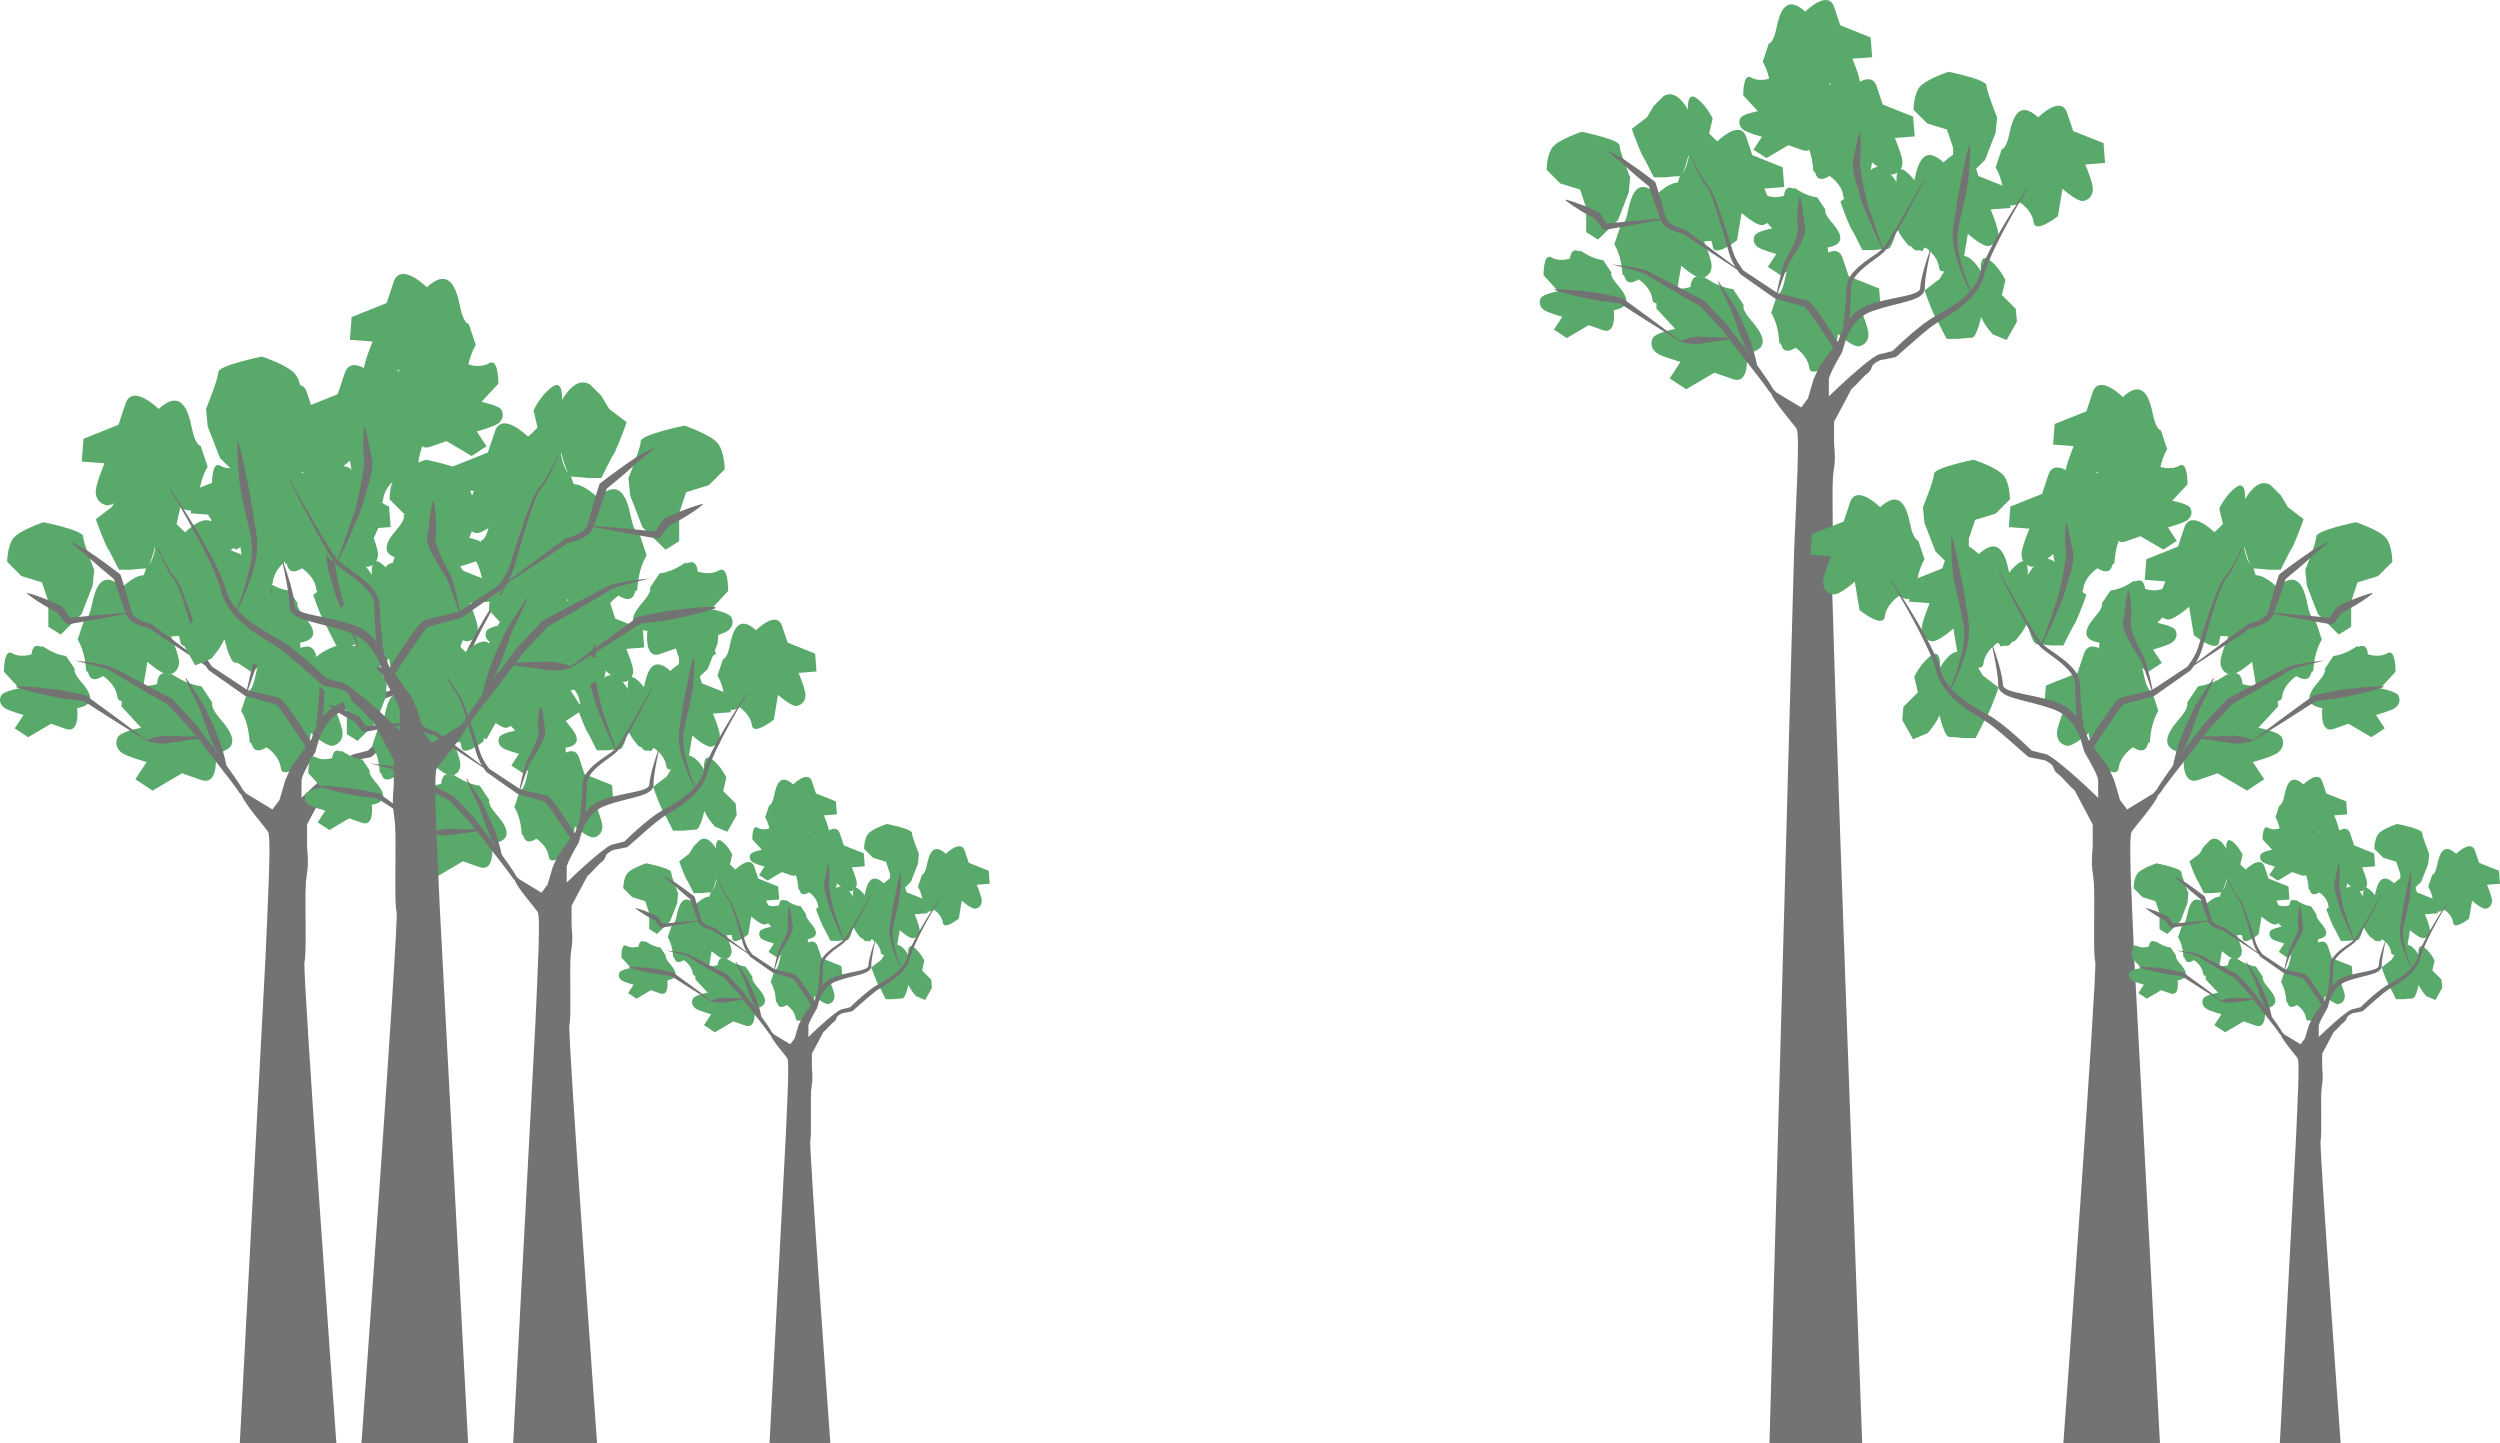 <?xml version="1.0" encoding="UTF-8"?>
<svg id="Layer_2" data-name="Layer 2" xmlns="http://www.w3.org/2000/svg" viewBox="0 0 730.89 421.96">
  <defs>
    <style>
      .cls-1 {
        fill: #737373;
      }

      .cls-2 {
        fill: #59a96b;
      }
    </style>
  </defs>
  <g id="Layer_1-2" data-name="Layer 1">
    <g id="Trees_2" data-name="Trees 2">
      <g>
        <g>
          <path class="cls-2" d="M579.08,79.28s-.45-5.54,2.54-3.33c2.98,2.21,4.67,5.92,4.67,5.92l-1.01,4.39,4.05,4.05.34,3.71-3.04,5.4-4.05-1.69c-2.7-3.04-3.37-5.06-3.37-5.06,0,0-1.35,6.07-2.7,6.07s-4.05.34-4.05.34h-3.37l-2.48-4.93-.96-1.63c-1.61-3.56-3-7.61-3-7.61l4.43-3.38,2.02-3.37,2.84-2.82c2.55-1.57,5,.34,7.15,3.94Z"/>
          <path class="cls-2" d="M493.49,32.05s-.45-5.54,2.54-3.33c2.98,2.21,4.67,5.92,4.67,5.92l-1.01,4.39,4.05,4.05.34,3.71-3.04,5.4-4.05-1.69c-2.7-3.04-3.37-5.06-3.37-5.06,0,0-1.35,6.07-2.7,6.07s-4.05.34-4.05.34h-3.37l-2.48-4.93-.96-1.63c-1.61-3.56-3-7.61-3-7.61l4.43-3.38,2.02-3.37,2.85-2.82c2.55-1.57,5,.34,7.15,3.94Z"/>
          <path class="cls-2" d="M554.46,53.31s-.45-5.54,2.54-3.33c2.98,2.21,4.67,5.92,4.67,5.92l-1.01,4.39,4.05,4.05.34,3.71-3.04,5.4-4.05-1.69c-2.7-3.04-3.37-5.06-3.37-5.06,0,0-1.35,6.07-2.7,6.07s-4.05.34-4.05.34h-3.37l-2.48-4.93-.96-1.63c-1.61-3.56-3-7.61-3-7.61l4.43-3.38,2.02-3.37,2.84-2.82c2.55-1.57,5,.34,7.15,3.94Z"/>
          <path class="cls-2" d="M595.88,34.31s6.66-6.67,8.44-1.33l1.78,5.33,8.89,3.55.44,5.78-5.78.44s2.22,5.33,2.22,7.11-.89,3.11-2.67,3.55c-1.78.44-6.22-3.55-6.22-3.55l-1.33,8s-6.66,5.33-7.11,1.78c-.44-3.56-4-5.78-4-5.78,0,0-3.11,2.22-4-.44-.89-2.67-.44,1.78-.89-2.67-.44-4.44-2.22-7.11-2.22-7.11l1.78-5.33s1.33,0,2.22-4.44,2.67-10.22,8.45-4.89Z"/>
          <path class="cls-2" d="M540.21,26.56s6.66-6.67,8.44-1.33l1.78,5.33,8.89,3.55.44,5.78-5.78.44s2.22,5.33,2.22,7.11-.89,3.11-2.67,3.55c-1.78.44-6.22-3.55-6.22-3.55l-1.33,8s-6.66,5.33-7.11,1.78c-.44-3.55-4-5.78-4-5.78,0,0-3.11,2.22-4-.44-.89-2.67-.44,1.78-.89-2.67-.44-4.44-2.22-7.11-2.22-7.11l1.78-5.33s1.33,0,2.22-4.44c.89-4.44,2.67-10.22,8.44-4.89Z"/>
          <path class="cls-2" d="M568.21,47.47s6.66-6.67,8.44-1.33l1.78,5.33,8.89,3.55.44,5.78-5.78.44s2.22,5.33,2.22,7.11-.89,3.11-2.67,3.56c-1.78.44-6.22-3.56-6.22-3.56l-1.33,8s-6.66,5.33-7.11,1.78c-.44-3.56-4-5.78-4-5.78,0,0-3.11,2.22-4-.44-.89-2.67-.44,1.78-.89-2.67-.44-4.44-2.22-7.11-2.22-7.11l1.78-5.33s1.33,0,2.22-4.44c.89-4.44,2.67-10.22,8.44-4.89Z"/>
          <path class="cls-2" d="M530.27,76.79s6.66-6.67,8.44-1.33l1.78,5.33,8.89,3.55.44,5.78-5.78.44s2.22,5.33,2.22,7.11-.89,3.11-2.67,3.55c-1.78.44-6.22-3.55-6.22-3.55l-1.33,8s-6.66,5.33-7.11,1.78c-.44-3.55-4-5.78-4-5.78,0,0-3.11,2.22-4-.44-.89-2.67-.44,1.78-.89-2.67-.44-4.44-2.22-7.11-2.22-7.11l1.78-5.33s1.33,0,2.22-4.44c.89-4.44,2.67-10.22,8.44-4.89Z"/>
          <path class="cls-2" d="M527.79,3.4s6.66-6.67,8.44-1.33l1.78,5.33,8.89,3.55.44,5.78-5.78.44s2.22,5.33,2.22,7.11-.89,3.11-2.67,3.55c-1.78.44-6.22-3.55-6.22-3.55l-1.33,8s-6.66,5.33-7.11,1.78c-.44-3.56-4-5.78-4-5.78,0,0-3.11,2.22-4-.44-.89-2.67-.44,1.78-.89-2.67s-2.22-7.11-2.22-7.11l1.78-5.33s1.33,0,2.22-4.44c.89-4.44,2.67-10.22,8.44-4.89Z"/>
          <path class="cls-2" d="M484.41,56.8s6.67-6.67,8.44-1.33l1.78,5.33,8.89,3.55.44,5.78-5.78.44s2.22,5.33,2.22,7.11-.89,3.11-2.67,3.55c-1.78.44-6.22-3.55-6.22-3.55l-1.33,8s-6.67,5.33-7.11,1.78c-.44-3.55-4-5.78-4-5.78,0,0-3.11,2.22-4-.44s-.44,1.78-.89-2.67c-.44-4.44-2.22-7.11-2.22-7.11l1.78-5.33s1.33,0,2.22-4.44c.89-4.44,2.67-10.22,8.44-4.89Z"/>
          <path class="cls-2" d="M502.07,41.35s6.66-6.67,8.44-1.33l1.78,5.33,8.89,3.56.44,5.78-5.78.44s2.22,5.33,2.22,7.11-.89,3.11-2.67,3.55c-1.78.44-6.22-3.55-6.22-3.55l-1.33,8s-6.67,5.33-7.11,1.78c-.44-3.55-4-5.78-4-5.78,0,0-3.11,2.22-4-.44-.89-2.67-.44,1.78-.89-2.67s-2.22-7.11-2.22-7.11l1.78-5.33s1.33,0,2.22-4.44c.89-4.44,2.67-10.22,8.45-4.89Z"/>
          <path class="cls-2" d="M510.63,103.32s1.19,9.35-4.11,7.49l-5.3-1.86-8.25,4.85-4.84-3.18,3.18-4.84s-5.58-1.51-6.98-2.59c-1.41-1.09-1.92-2.61-1.18-4.28s6.62-2.74,6.62-2.74l-5.51-5.95s-.14-8.53,2.95-6.71,7.02.37,7.02.37c0,0,.15-3.82,2.8-2.89,2.65.93-1.13-1.44,2.65.93s6.98,2.59,6.98,2.59l3.13,4.67s-.82,1.05,2.15,4.48c2.97,3.42,6.45,8.36-1.3,9.67Z"/>
          <path class="cls-2" d="M471.8,90.69s.93,7.27-3.2,5.83l-4.13-1.45-6.42,3.77-3.77-2.48,2.48-3.76s-4.34-1.17-5.43-2.02-1.49-2.03-.92-3.33c.57-1.31,5.15-2.13,5.15-2.13l-4.29-4.63s-.11-6.64,2.29-5.22c2.4,1.42,5.46.29,5.46.29,0,0,.11-2.97,2.18-2.25,2.06.72-.88-1.12,2.06.72,2.95,1.84,5.43,2.02,5.43,2.02l2.43,3.63s-.63.82,1.68,3.48c2.31,2.66,5.02,6.51-1.01,7.52Z"/>
          <path class="cls-2" d="M530.16,38.06s.93,7.27-3.2,5.83l-4.13-1.44-6.42,3.77-3.77-2.48,2.48-3.76s-4.34-1.17-5.43-2.02-1.49-2.03-.92-3.33c.57-1.31,5.15-2.13,5.15-2.13l-4.28-4.63s-.11-6.64,2.29-5.22c2.4,1.42,5.46.29,5.46.29,0,0,.11-2.97,2.18-2.25,2.06.72-.88-1.12,2.06.72,2.95,1.84,5.43,2.02,5.43,2.02l2.43,3.63s-.64.82,1.68,3.48c2.31,2.66,5.02,6.5-1.01,7.52Z"/>
          <path class="cls-2" d="M534.35,72.33s.93,7.27-3.2,5.83l-4.13-1.44-6.42,3.77-3.76-2.48,2.48-3.76s-4.34-1.17-5.43-2.02-1.49-2.03-.92-3.33c.57-1.31,5.15-2.13,5.15-2.13l-4.28-4.63s-.11-6.64,2.29-5.22c2.4,1.42,5.46.29,5.46.29,0,0,.11-2.97,2.18-2.25,2.06.72-.88-1.12,2.06.72,2.94,1.84,5.43,2.02,5.43,2.02l2.43,3.63s-.64.82,1.68,3.48,5.02,6.5-1.01,7.52Z"/>
          <path class="cls-2" d="M569.66,20.99s11.11,2.22,11.11,4,3.11,9.33,3.11,9.33l-.44,4.44-3.11,8-5.86,5.75-3.47-2.19v-7.11l-1.78-5.33-5.78-1.78-4-4s0-4.44,1.78-6.67c1.78-2.22,8.44-4.44,8.44-4.44Z"/>
          <path class="cls-2" d="M462.38,38.53s11.11,2.22,11.11,4,3.11,9.33,3.11,9.33l-.44,4.44-3.11,8-5.86,5.75-3.46-2.19v-7.11l-1.78-5.33-5.78-1.78-4-4s0-4.44,1.78-6.67c1.78-2.22,8.44-4.44,8.44-4.44Z"/>
        </g>
        <path class="cls-1" d="M454.58,84.56c1.65-.01,3.29.08,4.92.21,1.63.12,3.25.3,4.87.5,1.62.2,3.23.46,4.83.78l4.79.99h.06c.1.03.19.07.28.14l8.55,6.24c2.82,2.1,5.65,4.17,8.45,6.29,1.25-.62,2.51-.91,3.78-1.13.64-.1,1.28-.15,1.93-.13.65.03,1.3.06,1.94.08,1.29.02,2.58.03,3.88.07.78.03,1.57.06,2.35.09l-1.82-2.35-6.27-6.77c-2.08-1.18-4.17-2.34-6.23-3.54l-6.29-3.73-3.13-1.9c-.54-.36-.99-.54-1.57-.75-.56-.2-1.14-.37-1.72-.54-2.34-.65-4.71-1.24-7.09-1.81,2.43.25,4.86.56,7.28,1.02.61.12,1.21.24,1.82.39.31.08.61.16.93.28.34.12.59.27.86.4l3.26,1.68,12.97,6.85c.08.04.17.11.24.18h.01s6.46,6.88,6.46,6.88c.02.02.04.05.06.07,1.48,1.95,2.96,3.9,4.43,5.86l1.09.9c-.41-.83-.81-1.66-1.18-2.51-.6-1.36-1.1-2.77-1.58-4.18l-1.51-4.21-.99-2.05c-.34-.71-.69-1.42-1.02-2.14-.66-1.44-1.34-2.86-1.98-4.31-.02-.04,0-.1.04-.13.05-.03.11-.02.14.03.89,1.31,1.74,2.64,2.62,3.96.44.66.85,1.33,1.28,2l1.27,2v.02s.04.06.04.06l1.86,4.07c.64,1.35,1.27,2.7,1.79,4.09.53,1.39.99,2.81,1.42,4.24.38,1.31.73,2.63.99,4,.83,1.15,1.66,2.32,2.47,3.5.45.65.89,1.3,1.33,1.98l.33.51.32.57c.09.12.12.23.24.37l.34.42c.17.2.36.39.54.58l7.32,4.44,1.98-2.64,1.65-5.62,1.65-3.64,4.07-5.62-2.59-3.9c-1.2-1.78-2.39-3.57-3.61-5.32-.61-.85-1.25-1.75-1.88-2.44-.07-.07-.16-.16-.19-.19l-.02-.02h-.01c-.22-.08-.49-.16-.74-.24l-1.54-.45c-2.07-.59-4.15-1.15-6.23-1.71h-.03c-.09-.03-.17-.07-.25-.12l-10.01-7.03-.03-.02s-.08-.07-.11-.11c-.32-.41-.61-.83-.89-1.26l-7.32-4.82c-2.86-1.88-5.69-3.79-8.53-5.68-1.51-.3-2.93-.74-4.31-1.57-.7-.43-1.38-.99-1.87-1.8-.11-.2-.21-.43-.31-.64v-.03s-3.42.65-3.42.65l-4.22.78-8.45,1.49c-.29.05-.6-.06-.8-.31l-.05-.06c-.75-.96-1.53-1.91-2.27-2.89-.7-.34-1.38-.7-2.06-1.08-.74-.43-1.49-.85-2.22-1.31-.73-.44-1.46-.92-2.17-1.41-.71-.49-1.42-1-2.09-1.55-.03-.03-.05-.07-.04-.11.01-.06.07-.09.13-.08.85.21,1.68.46,2.5.74.82.28,1.63.57,2.43.89.8.31,1.59.65,2.38.99.78.35,1.56.71,2.32,1.11l.03.02c.14.07.26.18.36.32.66.95,1.26,1.93,1.89,2.9l7.97-.75,4.28-.37,3.39-.27-.08-.21-.37-1.06-1.49-4.23c-.44-1.32-.9-2.62-1.31-3.95-1.36-1.09-2.69-2.22-4.02-3.35-1.4-1.22-2.8-2.44-4.16-3.7l.04.03c-1.31-1.02-2.6-2.07-3.86-3.17-.04-.03-.05-.08-.02-.12.02-.05.09-.07.14-.05,1.5.74,2.96,1.53,4.41,2.35l.04.03c1.54,1.04,3.06,2.11,4.57,3.19,1.49,1.1,2.99,2.19,4.45,3.33.16.12.28.29.35.49v.03c.48,1.41.88,2.85,1.32,4.27l1.23,4.3.31,1.07.16.53.15.37c.26.49.73.94,1.28,1.32,1.11.75,2.51,1.26,3.86,1.58h.06c.07.03.15.06.21.11,2.79,2.06,5.58,4.1,8.35,6.18l6.36,4.76c-.4-.67-.77-1.36-1.1-2.09-.33-.72-.61-1.49-.82-2.25l-.61-2.22c-.83-2.95-1.68-5.9-2.6-8.82-.46-1.46-.94-2.92-1.47-4.35-.26-.72-.54-1.43-.85-2.12-.15-.35-.31-.69-.5-1.01-.08-.17-.18-.32-.29-.45l-.15-.21-.2-.23c-1.01-1.24-1.7-2.62-2.4-3.99-.68-1.38-1.32-2.79-1.9-4.21-.02-.05,0-.11.05-.13.05-.02.11,0,.14.05.64,1.39,1.32,2.77,2.04,4.12.74,1.33,1.49,2.7,2.47,3.81.12.12.25.28.38.45.14.16.26.33.35.5.21.34.4.69.56,1.04.35.7.65,1.41.94,2.13.59,1.43,1.12,2.88,1.64,4.33,1.03,2.9,1.98,5.83,2.89,8.77l.67,2.21c.21.71.48,1.39.81,2.05.63,1.29,1.44,2.55,2.33,3.66l9.73,6.44c.45-2.18.95-4.35,1.52-6.51.18-.62.35-1.23.57-1.85.05-.15.11-.31.18-.47.05-.15.13-.32.22-.5.1-.19.16-.3.24-.43l.23-.4c.6-1.1,1.16-2.22,1.68-3.36.51-1.14.98-2.3,1.29-3.44.15-.54.29-1.16.27-1.48.04.04-.1-.55-.12-.84-.04-.35-.06-.67-.08-1.01-.03-1.31,0-2.59.11-3.87.11-1.28.27-2.55.57-3.82,0-.04.04-.07.08-.08.06-.01.11.02.13.08.58,2.53.84,5.07,1.16,7.52.04.3.08.61.13.89.04.35.1.36.16,1.04,0,.96-.26,1.57-.48,2.23-.52,1.26-1.12,2.4-1.75,3.53-.63,1.13-1.29,2.22-2,3.31l-.27.41c-.09.13-.21.29-.25.38-.07.1-.13.21-.2.36-.07.13-.13.26-.19.41-.25.56-.47,1.15-.69,1.74-.8,2.09-1.51,4.23-2.23,6.36l6.14,1.47,1.58.4c.27.07.53.14.82.22l.11.03s.15.06.22.09c.08.04.17.09.23.13l.12.1c.18.14.28.24.4.36.84.89,1.47,1.75,2.13,2.64,1.29,1.76,2.49,3.57,3.65,5.4.71,1.1,1.39,2.22,2.07,3.34l.33-.46c.27-.87.58-1.71.95-2.56.09-.2.2-.39.29-.58.27-2.05.5-4.12.69-6.18.1-1.07.18-2.14.24-3.21.03-.53.06-1.07.08-1.6.03-.54,0-1.02.09-1.67.14-1.22.66-2.34,1.32-3.27.68-.93,1.47-1.73,2.3-2.47,1.67-1.45,3.51-2.64,5.25-3.87.43-.31.86-.62,1.24-.95.09-.08.19-.16.28-.25l.03-.04c-1.2-2.56-2.35-5.14-3.51-7.72-.59-1.37-1.18-2.75-1.75-4.14-.14-.35-.28-.7-.42-1.06-.14-.35-.27-.79-.36-1.11l-.65-2.14c-.44-1.44-.87-2.88-1.26-4.35-.18-.74-.36-1.48-.48-2.25-.12-.77-.21-1.54-.17-2.42,0-.2.06-.47.09-.71.04-.22.08-.35.12-.54l.22-1.07.44-2.18c.3-1.46.61-2.93,1.02-4.39.01-.04.04-.07.09-.08.06,0,.11.04.12.09.18,1.51.22,3.02.21,4.53,0,.75-.04,1.51-.08,2.27-.02.38-.07.76-.11,1.15-.02.18-.06.42-.07.57,0,.14-.02.24,0,.41,0,.61.12,1.33.23,2.04.1.71.23,1.43.35,2.15.23,1.45.54,2.9.86,4.35l.5,2.18c.09.4.15.68.26,1.04.1.35.22.7.33,1.05.46,1.41.95,2.82,1.45,4.22l2.74,7.88.02-.02c.16-.18.32-.38.48-.6.63-.84,1.21-1.76,1.78-2.66,1.14-1.82,2.24-3.67,3.33-5.54,2.16-3.73,4.28-7.49,6.35-11.28.03-.05.09-.07.14-.04.05.03.07.09.04.14-1.95,3.85-3.95,7.68-5.99,11.49-1.03,1.9-2.07,3.79-3.16,5.66-.55.93-1.1,1.87-1.73,2.78-.15.23-.31.46-.51.68l-.28.34c-.1.1-.21.2-.31.3-.42.39-.85.73-1.29,1.06-1.75,1.3-3.52,2.51-5.07,3.93-.77.71-1.47,1.48-2.05,2.31-.57.83-.95,1.75-1.03,2.68-.06.43-.03,1.03-.04,1.56,0,.55-.02,1.09-.04,1.64-.04,1.09-.09,2.17-.17,3.26-.07.98-.14,1.96-.23,2.94.33-.41.67-.8,1.04-1.18.34-.37.73-.69,1.13-1,.38-.33.82-.59,1.25-.86.42-.29.89-.49,1.35-.69.47-.22.92-.38,1.37-.53,1.8-.62,3.64-1.06,5.47-1.45,1.82-.4,3.65-.73,5.4-1.15.87-.22,1.73-.47,2.47-.82.36-.18.69-.39.9-.62.1-.12.18-.23.23-.36.02-.07.05-.13.05-.2l.02-.11v-.19c.07-1,.26-1.92.46-2.84.21-.92.43-1.82.69-2.72.52-1.79,1.07-3.56,1.72-5.31.02-.05.07-.08.12-.07.06.01.09.07.08.12-.38,1.81-.77,3.62-1.09,5.44-.3,1.81-.64,3.66-.64,5.39v.16s-.01.24-.01.24c0,.16-.04.32-.08.48-.09.32-.25.61-.43.85-.38.48-.84.8-1.29,1.06-.91.52-1.83.81-2.73,1.1-1.82.55-3.62.96-5.41,1.41-1.78.46-3.53.95-5.22,1.55-.43.15-.85.31-1.21.5-.38.17-.77.33-1.11.57-.35.22-.72.43-1.03.71-.33.26-.66.52-.95.83-1.57,1.54-2.76,3.54-3.59,5.67l-1.03,3.51c-.01.12-.05.25-.11.36-.78,1.32-1.56,2.67-2.27,4.03-.35.68-.7,1.37-1,2.06-.15.35-.29.69-.41,1.03-.04.16-.11.34-.13.48l-.03.21v.29c0,1.55.02,3.11-.01,4.67,0,.02,0,.03,0,.05,1.05-1.02,2.12-2.02,3.19-3.03,1.52-1.43,3.08-2.81,4.66-4.19,1.59-1.36,3.17-2.72,4.92-3.96.45-.31.88-.61,1.45-.89l.22-.1.29-.1c.19-.05.27-.07.41-.1l.75-.18c.91-.23,1.84-.45,2.74-.7,1.86-1.82,3.77-3.58,5.75-5.27,2.07-1.7,4.14-3.47,6.59-4.82,2.35-1.31,4.63-2.58,6.73-4.14,1.3-.96,2.53-2.03,3.58-3.22-.83-1.47-1.52-3-2.15-4.56-.7-1.72-1.32-3.47-1.87-5.26-.53-1.79-.93-3.66-1.03-5.58-.12-1.92.16-3.85.48-5.68.33-1.83.6-3.63.87-5.46.28-1.82.62-3.63,1.02-5.42.73-3.61,1.38-7.25,2.46-10.82.01-.04.05-.07.1-.07.06,0,.1.04.11.1.04,1.87-.03,3.73-.14,5.58-.12,1.85-.22,3.71-.49,5.54-.56,3.67-1.47,7.28-2.31,10.88-.42,1.79-.77,3.53-.76,5.32,0,1.78.27,3.57.69,5.35.79,3.35,1.8,6.7,3.2,9.86.57-.66,1.08-1.36,1.52-2.1.33-.54.6-1.12.84-1.7.23-.6.39-1.17.59-1.86.41-1.32.95-2.56,1.51-3.79,1.12-2.45,2.4-4.8,3.73-7.13,2.66-4.64,5.49-9.17,8.44-13.62.03-.04.09-.06.14-.03.05.03.06.09.03.14-2.76,4.56-5.41,9.19-7.87,13.92-1.22,2.36-2.4,4.75-3.43,7.18-.51,1.21-.99,2.45-1.34,3.69-.16.59-.33,1.32-.57,1.97-.25.66-.53,1.3-.87,1.91-1.36,2.46-3.36,4.45-5.5,6.14-2.14,1.7-4.49,3.1-6.74,4.48-.57.35-1.09.7-1.6,1.07-.52.38-1.03.79-1.54,1.19-1.02.82-2.03,1.68-3.02,2.55-2,1.73-4,3.49-5.98,5.24l-.05.04c-.11.09-.24.16-.39.2-1.04.23-2.06.44-3.09.63l-.78.13c-.11.02-.29.04-.35.06-.03,0-.05.01-.08.02l-.14.06c-.38.17-.82.43-1.24.7-1.69,1.1-.7,1.84-2.35,3.09-1.66,1.25-3.02,3.27-4.67,4.54l-5.13,9.65c0,.25,0,6.03,0,6.29.6,6.39-.12,6.8-.33,10.18-.33,5.29.28,20.04-.38,22.02-.66,1.98,8.94,260.14,8.94,260.14h-27.11l7.22-261.37s.97-21.63.97-22.95.43-10.89-.23-12.21c-.47-.93-6.83-8.12-7.4-10.3-.04-.04-.09-.08-.14-.13l-.43-.46c-.14-.15-.3-.39-.44-.59l-.28-.44-.33-.47c-.45-.62-.92-1.25-1.39-1.87l-9.24-11.93c-.91.15-1.81.29-2.72.43-1.28.2-2.56.36-3.84.53-.64.09-1.28.2-1.92.3-.64.1-1.28.13-1.93.1-1.3-.06-2.59-.21-3.91-.69,0,0,0,0-.01,0-.02,0-.04,0-.05,0-3.01-1.85-5.98-3.74-8.97-5.62l-8.73-5.59-4.7-.6c-1.62-.22-3.22-.5-4.82-.83-1.6-.34-3.19-.69-4.77-1.1-1.58-.41-3.16-.85-4.72-1.4-.04-.01-.07-.05-.07-.1,0-.06.05-.11.1-.11ZM527.72,89.74l-.07-.02s.02.01.03.02c0,0,.08.02.03,0ZM511.45,103.66c-.06-.11-.12-.21-.17-.32-.21-.41-.42-.83-.63-1.24-.04.03-.09.03-.12,0l-.56-.44c.23.31.46.61.69.92.26.36.53.72.79,1.08Z"/>
      </g>
      <g>
        <g>
          <path class="cls-2" d="M567.17,195.15s.46-5.78-2.65-3.47c-3.11,2.3-4.87,6.17-4.87,6.17l1.05,4.57-4.22,4.22-.35,3.87,3.16,5.62,4.22-1.76c2.81-3.16,3.52-5.27,3.52-5.27,0,0,1.41,6.33,2.81,6.33s4.22.35,4.22.35h3.52l2.59-5.14,1.01-1.7c1.68-3.71,3.13-7.93,3.13-7.93l-4.61-3.52-2.11-3.51-2.96-2.94c-2.66-1.63-5.21.35-7.45,4.11Z"/>
          <path class="cls-2" d="M656.35,145.93s.46-5.78-2.65-3.47c-3.11,2.3-4.87,6.17-4.87,6.17l1.05,4.57-4.22,4.22-.35,3.87,3.16,5.62,4.22-1.76c2.81-3.16,3.52-5.27,3.52-5.27,0,0,1.41,6.33,2.81,6.33s4.22.35,4.22.35h3.52l2.59-5.14,1.01-1.7c1.68-3.71,3.13-7.93,3.13-7.93l-4.61-3.52-2.11-3.51-2.96-2.94c-2.66-1.63-5.21.35-7.45,4.11Z"/>
          <path class="cls-2" d="M592.83,168.08s.46-5.78-2.65-3.47-4.87,6.17-4.87,6.17l1.05,4.57-4.22,4.22-.35,3.87,3.16,5.62,4.22-1.76c2.81-3.16,3.52-5.27,3.52-5.27,0,0,1.41,6.33,2.81,6.33s4.22.35,4.22.35h3.52l2.59-5.14,1.01-1.7c1.68-3.71,3.13-7.93,3.13-7.93l-4.61-3.52-2.11-3.51-2.96-2.94c-2.66-1.63-5.21.35-7.45,4.11Z"/>
          <path class="cls-2" d="M549.67,148.29s-6.95-6.95-8.8-1.39l-1.85,5.56-9.26,3.7-.46,6.02,6.02.46s-2.32,5.56-2.32,7.41.93,3.24,2.78,3.7,6.48-3.7,6.48-3.7l1.39,8.33s6.95,5.56,7.41,1.85,4.17-6.02,4.17-6.02c0,0,3.24,2.32,4.17-.46.93-2.78.46,1.85.93-2.78s2.32-7.41,2.32-7.41l-1.85-5.56s-1.39,0-2.32-4.63c-.93-4.63-2.78-10.65-8.8-5.09Z"/>
          <path class="cls-2" d="M607.67,140.21s-6.95-6.95-8.8-1.39l-1.85,5.56-9.26,3.7-.46,6.02,6.02.46s-2.32,5.56-2.32,7.41.93,3.24,2.78,3.7,6.48-3.7,6.48-3.7l1.39,8.33s6.95,5.56,7.41,1.85,4.17-6.02,4.17-6.02c0,0,3.24,2.32,4.17-.46.93-2.78.46,1.85.93-2.78s2.32-7.41,2.32-7.41l-1.85-5.56s-1.39,0-2.32-4.63c-.93-4.63-2.78-10.65-8.8-5.09Z"/>
          <path class="cls-2" d="M578.49,162s-6.95-6.95-8.8-1.39l-1.85,5.56-9.26,3.7-.46,6.02,6.02.46s-2.32,5.56-2.32,7.41.93,3.24,2.78,3.7,6.48-3.7,6.48-3.7l1.39,8.33s6.95,5.56,7.41,1.85,4.17-6.02,4.17-6.02c0,0,3.24,2.32,4.17-.46.93-2.78.46,1.85.93-2.78s2.32-7.41,2.32-7.41l-1.85-5.56s-1.39,0-2.32-4.63c-.93-4.63-2.78-10.65-8.8-5.09Z"/>
          <path class="cls-2" d="M618.03,192.55s-6.95-6.95-8.8-1.39l-1.85,5.56-9.26,3.7-.46,6.02,6.02.46s-2.32,5.56-2.32,7.41.93,3.24,2.78,3.7,6.48-3.7,6.48-3.7l1.39,8.33s6.95,5.56,7.41,1.85,4.17-6.02,4.17-6.02c0,0,3.24,2.32,4.17-.46.93-2.78.46,1.85.93-2.78s2.32-7.41,2.32-7.41l-1.85-5.56s-1.39,0-2.32-4.63c-.93-4.63-2.78-10.65-8.8-5.09Z"/>
          <path class="cls-2" d="M620.61,116.08s-6.95-6.95-8.8-1.39l-1.85,5.56-9.26,3.7-.46,6.02,6.02.46s-2.32,5.56-2.32,7.41.93,3.24,2.78,3.7,6.48-3.7,6.48-3.7l1.39,8.33s6.95,5.56,7.41,1.85,4.17-6.02,4.17-6.02c0,0,3.24,2.32,4.17-.46.93-2.78.46,1.85.93-2.78s2.32-7.41,2.32-7.41l-1.85-5.56s-1.39,0-2.32-4.63c-.93-4.63-2.78-10.65-8.8-5.09Z"/>
          <path class="cls-2" d="M665.82,171.72s-6.95-6.95-8.8-1.39l-1.85,5.56-9.26,3.7-.46,6.02,6.02.46s-2.32,5.56-2.32,7.41.93,3.24,2.78,3.7,6.48-3.7,6.48-3.7l1.39,8.33s6.95,5.56,7.41,1.85,4.17-6.02,4.17-6.02c0,0,3.24,2.32,4.17-.46.93-2.78.46,1.85.93-2.78s2.32-7.41,2.32-7.41l-1.85-5.56s-1.39,0-2.32-4.63c-.93-4.63-2.78-10.65-8.8-5.09Z"/>
          <path class="cls-2" d="M647.41,155.62s-6.95-6.95-8.8-1.39l-1.85,5.56-9.26,3.7-.46,6.02,6.02.46s-2.32,5.56-2.32,7.41.93,3.24,2.78,3.7,6.48-3.7,6.48-3.7l1.39,8.33s6.95,5.56,7.41,1.85,4.17-6.02,4.17-6.02c0,0,3.24,2.32,4.17-.46s.46,1.85.93-2.78,2.32-7.41,2.32-7.41l-1.85-5.56s-1.39,0-2.32-4.63c-.93-4.63-2.78-10.65-8.8-5.09Z"/>
          <path class="cls-2" d="M638.5,220.2s-1.24,9.74,4.28,7.81,5.53-1.93,5.53-1.93l8.6,5.06,5.04-3.32-3.32-5.04s5.81-1.57,7.28-2.7,2-2.72,1.23-4.46c-.77-1.75-6.9-2.86-6.9-2.86l5.74-6.2s.14-8.89-3.07-6.99c-3.21,1.9-7.31.39-7.31.39,0,0-.15-3.98-2.92-3.01-2.76.97,1.18-1.5-2.76.97s-7.28,2.7-7.28,2.7l-3.26,4.87s.85,1.1-2.24,4.66c-3.09,3.56-6.72,8.71,1.36,10.07Z"/>
          <path class="cls-2" d="M678.96,207.03s-.97,7.58,3.33,6.07l4.3-1.51,6.69,3.93,3.92-2.58-2.58-3.92s4.52-1.22,5.66-2.1c1.14-.88,1.55-2.11.96-3.47s-5.36-2.22-5.36-2.22l4.47-4.82s.11-6.92-2.39-5.44-5.69.3-5.69.3c0,0-.12-3.1-2.27-2.34-2.15.75.92-1.17-2.15.75s-5.66,2.1-5.66,2.1l-2.54,3.78s.66.85-1.75,3.63c-2.41,2.77-5.23,6.78,1.05,7.83Z"/>
          <path class="cls-2" d="M618.15,152.2s-.97,7.58,3.33,6.07l4.3-1.51,6.69,3.93,3.92-2.58-2.58-3.92s4.52-1.22,5.66-2.1c1.14-.88,1.55-2.11.96-3.47s-5.36-2.22-5.36-2.22l4.47-4.82s.11-6.92-2.39-5.44-5.69.3-5.69.3c0,0-.12-3.1-2.27-2.34-2.15.75.92-1.17-2.15.75s-5.66,2.1-5.66,2.1l-2.54,3.78s.66.85-1.75,3.63c-2.41,2.77-5.23,6.78,1.05,7.83Z"/>
          <path class="cls-2" d="M613.78,187.9s-.97,7.58,3.33,6.07l4.3-1.51,6.69,3.93,3.92-2.58-2.58-3.92s4.52-1.22,5.66-2.1c1.14-.88,1.55-2.11.96-3.47-.6-1.36-5.36-2.22-5.36-2.22l4.47-4.82s.11-6.92-2.39-5.44-5.69.3-5.69.3c0,0-.12-3.1-2.27-2.34-2.15.75.92-1.17-2.15.75s-5.66,2.1-5.66,2.1l-2.54,3.78s.66.85-1.75,3.63c-2.41,2.77-5.23,6.78,1.05,7.83Z"/>
          <path class="cls-2" d="M576.98,134.4s-11.57,2.32-11.57,4.17-3.24,9.72-3.24,9.72l.46,4.63,3.24,8.33,6.11,5.99,3.61-2.28v-7.41l1.85-5.56,6.02-1.85,4.17-4.17s0-4.63-1.85-6.95c-1.85-2.31-8.8-4.63-8.8-4.63Z"/>
          <path class="cls-2" d="M688.77,152.68s-11.57,2.32-11.57,4.17-3.24,9.72-3.24,9.72l.46,4.63,3.24,8.33,6.11,5.99,3.61-2.28v-7.41l1.85-5.56,6.02-1.85,4.17-4.17s0-4.63-1.85-6.95c-1.85-2.31-8.8-4.63-8.8-4.63Z"/>
        </g>
        <path class="cls-1" d="M696.9,200.64c-1.72-.01-3.43.09-5.13.22-1.7.13-3.39.32-5.08.52-1.69.21-3.36.48-5.03.81l-4.99,1.03h-.06c-.1.03-.2.08-.29.14l-8.9,6.5c-2.94,2.18-5.89,4.35-8.81,6.56-1.3-.65-2.62-.95-3.94-1.17-.67-.11-1.34-.15-2.01-.13-.67.03-1.35.07-2.02.08-1.35.02-2.69.03-4.04.08-.82.03-1.63.06-2.45.1l1.9-2.45,6.53-7.06c2.16-1.23,4.35-2.44,6.49-3.69l6.55-3.89,3.26-1.98c.56-.37,1.03-.56,1.64-.78.58-.21,1.19-.38,1.8-.56,2.44-.68,4.91-1.29,7.39-1.88-2.54.26-5.07.58-7.59,1.06-.63.12-1.26.25-1.89.41-.32.08-.63.17-.97.29-.35.12-.61.28-.9.42l-3.4,1.75-13.51,7.13c-.09.05-.17.11-.25.19h-.01s-6.73,7.16-6.73,7.16c-.02.02-.04.05-.07.08-1.54,2.03-3.09,4.06-4.62,6.11l-1.14.94c.43-.86.85-1.73,1.23-2.62.63-1.42,1.14-2.89,1.65-4.36l1.57-4.39,1.03-2.14c.35-.74.72-1.48,1.06-2.23.69-1.5,1.4-2.98,2.06-4.49.02-.05,0-.1-.04-.13-.05-.03-.12-.02-.15.03-.93,1.36-1.82,2.75-2.73,4.12-.46.69-.89,1.39-1.33,2.08l-1.32,2.09v.02s-.04.06-.04.06l-1.94,4.24c-.67,1.4-1.33,2.81-1.87,4.27-.55,1.45-1.03,2.93-1.48,4.42-.4,1.37-.77,2.75-1.03,4.17-.87,1.2-1.73,2.41-2.57,3.64-.47.68-.93,1.36-1.38,2.06l-.34.53-.34.59c-.09.12-.13.24-.26.39l-.36.44c-.18.2-.37.4-.56.6l-7.63,4.63-2.07-2.76-1.72-5.86-1.72-3.79-4.24-5.86,2.7-4.07c1.25-1.86,2.49-3.72,3.76-5.54.63-.89,1.3-1.83,1.96-2.54.07-.07.16-.17.2-.2l.02-.02h.01c.23-.09.51-.17.77-.25l1.6-.47c2.15-.62,4.33-1.2,6.49-1.78h.03c.09-.03.18-.07.26-.13l10.43-7.32.03-.02s.08-.07.12-.11c.33-.43.64-.87.93-1.31l7.62-5.02c2.98-1.95,5.93-3.95,8.89-5.92,1.57-.31,3.06-.77,4.49-1.63.72-.45,1.44-1.04,1.95-1.88.12-.21.22-.45.32-.67v-.03s3.56.68,3.56.68l4.4.81,8.81,1.55c.3.05.63-.06.83-.32l.05-.06c.78-1.01,1.6-1.99,2.36-3.01.73-.35,1.44-.73,2.15-1.13.77-.45,1.55-.88,2.31-1.36.77-.46,1.52-.96,2.26-1.46.74-.51,1.47-1.04,2.18-1.62.03-.03.05-.07.04-.11-.01-.06-.07-.1-.13-.08-.89.22-1.75.48-2.6.77-.85.29-1.7.6-2.53.93-.84.32-1.65.68-2.48,1.03-.82.36-1.62.74-2.41,1.15l-.04.02c-.14.08-.27.19-.37.33-.68.99-1.32,2.01-1.97,3.02l-8.3-.78-4.46-.38-3.54-.28.08-.22.38-1.1,1.55-4.41c.46-1.37.93-2.74,1.36-4.12,1.41-1.14,2.8-2.32,4.18-3.49,1.46-1.27,2.91-2.54,4.34-3.86l-.04.03c1.36-1.07,2.71-2.15,4.02-3.3.04-.03.05-.09.03-.13-.03-.05-.09-.08-.15-.05-1.56.77-3.08,1.6-4.59,2.45l-.04.03c-1.61,1.08-3.19,2.2-4.76,3.32-1.56,1.14-3.12,2.28-4.64,3.47-.16.13-.29.3-.36.51v.03c-.5,1.47-.92,2.97-1.37,4.45l-1.28,4.48-.32,1.12-.16.55-.16.39c-.27.51-.76.98-1.33,1.37-1.15.78-2.62,1.31-4.02,1.64h-.06c-.08.03-.15.07-.22.12-2.9,2.14-5.82,4.27-8.7,6.44l-6.63,4.96c.42-.7.8-1.42,1.15-2.18.34-.75.63-1.55.85-2.35l.64-2.31c.87-3.08,1.75-6.15,2.71-9.19.48-1.52.98-3.04,1.53-4.53.27-.75.56-1.49.89-2.21.15-.37.33-.71.52-1.05.09-.18.19-.33.3-.47l.16-.22.21-.24c1.06-1.29,1.77-2.73,2.5-4.16.71-1.44,1.37-2.9,1.98-4.38.02-.05,0-.12-.06-.14-.05-.02-.12,0-.14.05-.66,1.45-1.37,2.89-2.13,4.29-.77,1.39-1.55,2.81-2.57,3.97-.13.13-.26.29-.4.47-.14.17-.27.35-.36.53-.22.35-.41.71-.58,1.08-.36.73-.68,1.47-.98,2.22-.61,1.49-1.17,3-1.7,4.51-1.08,3.02-2.07,6.08-3.01,9.14l-.7,2.3c-.22.74-.5,1.44-.84,2.14-.66,1.35-1.5,2.66-2.43,3.81l-10.14,6.71c-.47-2.27-.99-4.53-1.59-6.78-.18-.64-.37-1.28-.59-1.93-.05-.16-.12-.33-.18-.49-.06-.16-.13-.33-.23-.52-.1-.2-.17-.31-.25-.45l-.24-.42c-.62-1.14-1.21-2.31-1.75-3.5-.53-1.18-1.02-2.4-1.35-3.58-.16-.56-.3-1.21-.28-1.54-.04.04.11-.58.13-.88.04-.37.06-.7.08-1.05.04-1.37,0-2.7-.12-4.03-.11-1.33-.28-2.66-.59-3.99,0-.04-.04-.07-.08-.08-.06-.01-.12.02-.13.08-.61,2.63-.87,5.28-1.21,7.83-.04.31-.08.63-.14.92-.04.36-.1.38-.17,1.08,0,1,.27,1.63.5,2.32.54,1.31,1.17,2.5,1.83,3.68.66,1.18,1.35,2.32,2.09,3.45l.28.42c.09.14.21.3.27.39.07.1.14.22.2.37.07.14.14.27.2.42.26.58.49,1.2.72,1.81.84,2.18,1.58,4.4,2.32,6.63l-6.4,1.53-1.65.41c-.28.07-.55.14-.85.23l-.11.03s-.15.06-.22.1c-.08.04-.18.09-.24.13l-.13.1c-.19.14-.29.25-.42.38-.88.93-1.53,1.82-2.22,2.75-1.35,1.84-2.6,3.72-3.81,5.63-.74,1.15-1.45,2.31-2.16,3.48l-.34-.47c-.28-.9-.6-1.79-.99-2.67-.09-.2-.2-.4-.3-.6-.28-2.14-.52-4.29-.72-6.44-.1-1.11-.18-2.23-.25-3.34-.03-.56-.06-1.11-.08-1.67-.03-.57,0-1.07-.09-1.74-.14-1.27-.68-2.43-1.38-3.41-.71-.97-1.53-1.8-2.4-2.57-1.74-1.51-3.66-2.75-5.47-4.04-.45-.32-.9-.65-1.29-.99-.1-.09-.2-.17-.29-.26l-.03-.04c1.25-2.67,2.45-5.36,3.66-8.05.62-1.43,1.23-2.86,1.82-4.31.15-.36.29-.73.43-1.1.14-.36.28-.82.38-1.15l.68-2.23c.45-1.5.91-3,1.31-4.53.19-.77.37-1.54.5-2.34.12-.8.22-1.6.18-2.52,0-.21-.06-.49-.09-.74-.04-.23-.09-.37-.13-.56l-.23-1.11-.46-2.27c-.31-1.52-.64-3.05-1.07-4.57-.01-.04-.05-.07-.09-.08-.06,0-.11.04-.12.1-.18,1.58-.23,3.15-.22,4.72,0,.79.04,1.57.08,2.36.02.4.07.79.11,1.2.02.19.06.44.07.59,0,.15.02.25,0,.43,0,.64-.13,1.39-.24,2.12-.11.74-.24,1.49-.37,2.24-.24,1.51-.56,3.02-.9,4.54l-.53,2.27c-.09.42-.16.71-.28,1.08-.11.36-.22.73-.34,1.09-.48,1.47-.99,2.93-1.51,4.4l-2.85,8.21-.02-.02c-.17-.18-.34-.4-.5-.63-.65-.88-1.26-1.83-1.86-2.77-1.19-1.9-2.34-3.83-3.47-5.77-2.26-3.89-4.46-7.81-6.62-11.75-.03-.05-.09-.07-.14-.04-.05.03-.07.09-.05.14,2.03,4.01,4.11,8,6.24,11.97,1.07,1.98,2.16,3.95,3.3,5.9.58.97,1.15,1.94,1.8,2.89.16.24.32.48.53.71l.29.35c.1.11.22.21.33.31.44.41.89.76,1.34,1.1,1.82,1.35,3.66,2.61,5.29,4.09.8.74,1.54,1.54,2.14,2.4.59.87.98,1.83,1.07,2.79.06.44.03,1.07.04,1.63,0,.57.02,1.14.04,1.7.04,1.13.1,2.26.17,3.39.07,1.02.15,2.04.24,3.06-.34-.42-.7-.84-1.09-1.22-.35-.39-.76-.72-1.18-1.04-.4-.35-.85-.62-1.31-.89-.44-.3-.93-.51-1.41-.72-.49-.23-.96-.4-1.43-.55-1.88-.64-3.79-1.1-5.7-1.51-1.9-.42-3.8-.76-5.63-1.2-.91-.23-1.8-.49-2.57-.85-.38-.18-.72-.4-.94-.64-.11-.12-.19-.24-.24-.38-.02-.07-.05-.13-.05-.21l-.02-.11v-.19c-.08-1.04-.27-2-.48-2.96-.22-.96-.45-1.9-.72-2.83-.54-1.87-1.11-3.71-1.79-5.53-.02-.05-.07-.08-.12-.07-.06.01-.09.07-.08.13.4,1.89.8,3.77,1.13,5.67.31,1.88.66,3.81.66,5.62v.17s.01.25.01.25c0,.17.04.33.09.5.09.33.26.63.45.88.4.5.88.83,1.34,1.11.94.54,1.9.84,2.85,1.14,1.9.57,3.78,1,5.63,1.48,1.85.47,3.68.99,5.44,1.62.44.16.88.32,1.26.52.39.18.8.34,1.16.6.37.23.75.45,1.08.74.34.27.69.54.99.87,1.64,1.6,2.87,3.68,3.74,5.91l1.07,3.65c.02.13.05.26.12.38.82,1.38,1.62,2.78,2.36,4.2.36.71.73,1.42,1.05,2.14.16.36.3.72.42,1.07.04.16.11.35.13.5l.04.21v.3c0,1.62-.02,3.24.01,4.87,0,.02,0,.04,0,.05-1.1-1.06-2.21-2.11-3.32-3.15-1.58-1.49-3.21-2.93-4.85-4.36-1.66-1.41-3.31-2.83-5.13-4.12-.47-.32-.92-.64-1.51-.93l-.23-.11-.31-.1c-.2-.06-.28-.07-.43-.11l-.78-.19c-.95-.24-1.91-.47-2.85-.72-1.94-1.9-3.93-3.73-5.99-5.49-2.16-1.77-4.32-3.62-6.87-5.02-2.45-1.36-4.83-2.69-7.01-4.31-1.35-1-2.63-2.11-3.73-3.36.86-1.53,1.58-3.12,2.24-4.75.73-1.8,1.37-3.62,1.95-5.48.56-1.87.97-3.81,1.07-5.81.12-2-.16-4.01-.5-5.91-.35-1.9-.63-3.79-.91-5.69-.29-1.9-.65-3.78-1.07-5.65-.76-3.76-1.43-7.55-2.56-11.28-.01-.04-.05-.08-.1-.08-.06,0-.11.05-.11.11-.04,1.95.03,3.89.14,5.82.13,1.93.23,3.87.52,5.78.58,3.82,1.53,7.59,2.41,11.34.44,1.86.8,3.68.79,5.54,0,1.85-.28,3.73-.72,5.57-.83,3.49-1.87,6.98-3.34,10.28-.59-.69-1.13-1.41-1.59-2.19-.34-.57-.62-1.16-.87-1.77-.24-.62-.4-1.21-.62-1.94-.43-1.38-.99-2.67-1.57-3.95-1.17-2.55-2.51-5.01-3.88-7.43-2.77-4.84-5.72-9.55-8.79-14.2-.03-.05-.1-.06-.15-.03-.05.03-.07.1-.03.15,2.88,4.75,5.64,9.58,8.2,14.5,1.27,2.46,2.5,4.95,3.58,7.48.53,1.27,1.03,2.55,1.4,3.84.16.61.34,1.37.59,2.05.26.68.55,1.36.91,1.99,1.42,2.56,3.5,4.64,5.73,6.4,2.23,1.77,4.67,3.23,7.03,4.67.59.36,1.14.73,1.67,1.12.54.4,1.07.82,1.6,1.24,1.07.86,2.11,1.75,3.15,2.66,2.09,1.8,4.16,3.64,6.23,5.47l.05.04c.11.1.25.17.4.2,1.08.24,2.14.46,3.22.65l.81.14c.12.02.31.05.37.07.03,0,.05.02.08.02l.14.06c.4.17.86.45,1.29.73,1.77,1.15.73,1.92,2.45,3.22,1.73,1.3,3.15,3.41,4.86,4.73l5.34,10.06c0,.26,0,6.29,0,6.55-.63,6.65.12,7.09.34,10.6.34,5.51-.29,20.88.4,22.95s-9.32,140.81-9.32,140.81h28.24l-7.52-142.09s-1.02-22.54-1.02-23.91-.45-11.35.24-12.73c.49-.97,7.12-8.46,7.71-10.73.05-.05.09-.09.14-.13l.45-.48c.15-.15.31-.41.45-.61l.29-.46.34-.48c.47-.65.96-1.3,1.45-1.95l9.63-12.43c.94.15,1.89.3,2.83.45,1.33.2,2.67.37,4,.55.67.09,1.33.21,2,.32.67.1,1.34.13,2.01.1,1.35-.07,2.7-.22,4.08-.72,0,0,0,0,.01-.01.02,0,.04,0,.06,0,3.13-1.93,6.23-3.9,9.34-5.86l9.1-5.82,4.89-.63c1.68-.23,3.36-.52,5.02-.87,1.66-.35,3.32-.72,4.97-1.15,1.65-.43,3.3-.89,4.92-1.46.04-.01.07-.05.07-.1,0-.06-.05-.11-.11-.11ZM620.68,206.05l.07-.02s-.02.02-.03.02c0,0-.09.02-.04,0ZM637.64,220.55c.06-.11.12-.22.18-.34.22-.43.44-.86.65-1.3.04.03.09.04.13,0l.58-.46c-.24.32-.48.64-.72.96-.28.37-.55.75-.82,1.12Z"/>
      </g>
      <g>
        <g>
          <path class="cls-2" d="M134.34,195.15s-.46-5.78,2.65-3.47c3.11,2.3,4.87,6.17,4.87,6.17l-1.05,4.57,4.22,4.22.35,3.87-3.16,5.62-4.22-1.76c-2.81-3.16-3.51-5.27-3.51-5.27,0,0-1.41,6.33-2.81,6.33s-4.22.35-4.22.35h-3.51l-2.59-5.14-1-1.7c-1.68-3.71-3.13-7.93-3.13-7.93l4.61-3.52,2.11-3.51,2.96-2.94c2.66-1.63,5.21.35,7.45,4.11Z"/>
          <path class="cls-2" d="M45.15,145.93s-.46-5.78,2.65-3.47c3.11,2.3,4.87,6.17,4.87,6.17l-1.06,4.57,4.22,4.22.35,3.87-3.16,5.62-4.22-1.76c-2.81-3.16-3.51-5.27-3.51-5.27,0,0-1.41,6.33-2.81,6.33s-4.22.35-4.22.35h-3.51l-2.59-5.14-1.01-1.7c-1.68-3.71-3.13-7.93-3.13-7.93l4.62-3.52,2.11-3.51,2.96-2.94c2.66-1.63,5.21.35,7.45,4.11Z"/>
          <path class="cls-2" d="M108.68,168.08s-.46-5.78,2.65-3.47c3.11,2.3,4.87,6.17,4.87,6.17l-1.06,4.57,4.22,4.22.35,3.87-3.16,5.62-4.22-1.76c-2.81-3.16-3.51-5.27-3.51-5.27,0,0-1.41,6.33-2.81,6.33s-4.22.35-4.22.35h-3.51l-2.59-5.14-1-1.7c-1.68-3.71-3.13-7.93-3.13-7.93l4.61-3.52,2.11-3.51,2.96-2.94c2.66-1.63,5.21.35,7.45,4.11Z"/>
          <path class="cls-2" d="M151.84,148.29s6.95-6.95,8.8-1.39l1.85,5.56,9.26,3.7.46,6.02-6.02.46s2.32,5.56,2.32,7.41-.93,3.24-2.78,3.7-6.48-3.7-6.48-3.7l-1.39,8.33s-6.95,5.56-7.41,1.85-4.17-6.02-4.17-6.02c0,0-3.24,2.32-4.17-.46s-.46,1.85-.93-2.78-2.32-7.41-2.32-7.41l1.85-5.56s1.39,0,2.32-4.63c.93-4.63,2.78-10.65,8.8-5.09Z"/>
          <path class="cls-2" d="M93.84,140.21s6.94-6.95,8.8-1.39l1.85,5.56,9.26,3.7.46,6.02-6.02.46s2.32,5.56,2.32,7.41-.93,3.24-2.78,3.7-6.48-3.7-6.48-3.7l-1.39,8.33s-6.94,5.56-7.41,1.85-4.17-6.02-4.17-6.02c0,0-3.24,2.32-4.17-.46s-.46,1.85-.93-2.78c-.46-4.63-2.32-7.41-2.32-7.41l1.85-5.56s1.39,0,2.32-4.63c.93-4.63,2.78-10.65,8.8-5.09Z"/>
          <path class="cls-2" d="M123.02,162s6.95-6.95,8.8-1.39l1.85,5.56,9.26,3.7.46,6.02-6.02.46s2.32,5.56,2.32,7.41-.93,3.24-2.78,3.7-6.48-3.7-6.48-3.7l-1.39,8.33s-6.94,5.56-7.41,1.85-4.17-6.02-4.17-6.02c0,0-3.24,2.32-4.17-.46s-.46,1.85-.93-2.78c-.46-4.63-2.32-7.41-2.32-7.41l1.85-5.56s1.39,0,2.32-4.63c.93-4.63,2.78-10.65,8.8-5.09Z"/>
          <path class="cls-2" d="M83.48,192.55s6.94-6.95,8.8-1.39l1.85,5.56,9.26,3.7.46,6.02-6.02.46s2.32,5.56,2.32,7.41-.93,3.24-2.78,3.7-6.48-3.7-6.48-3.7l-1.39,8.33s-6.94,5.56-7.41,1.85-4.17-6.02-4.17-6.02c0,0-3.24,2.32-4.17-.46s-.46,1.85-.93-2.78c-.46-4.63-2.32-7.41-2.32-7.41l1.85-5.56s1.39,0,2.32-4.63c.93-4.63,2.78-10.65,8.8-5.09Z"/>
          <path class="cls-2" d="M80.9,116.08s6.94-6.95,8.8-1.39l1.85,5.56,9.26,3.7.46,6.02-6.02.46s2.32,5.56,2.32,7.41-.93,3.24-2.78,3.7-6.48-3.7-6.48-3.7l-1.39,8.33s-6.94,5.56-7.41,1.85-4.17-6.02-4.17-6.02c0,0-3.24,2.32-4.17-.46s-.46,1.85-.93-2.78c-.46-4.63-2.32-7.41-2.32-7.41l1.85-5.56s1.39,0,2.32-4.63c.93-4.63,2.78-10.65,8.8-5.09Z"/>
          <path class="cls-2" d="M35.69,171.72s6.94-6.95,8.8-1.39l1.85,5.56,9.26,3.7.46,6.02-6.02.46s2.31,5.56,2.31,7.41-.93,3.24-2.78,3.7-6.48-3.7-6.48-3.7l-1.39,8.33s-6.94,5.56-7.41,1.85-4.17-6.02-4.17-6.02c0,0-3.24,2.32-4.17-.46s-.46,1.85-.93-2.78c-.46-4.63-2.32-7.41-2.32-7.41l1.85-5.56s1.39,0,2.32-4.63c.93-4.63,2.78-10.65,8.8-5.09Z"/>
          <path class="cls-2" d="M54.1,155.62s6.94-6.95,8.8-1.39l1.85,5.56,9.26,3.7.46,6.02-6.02.46s2.32,5.56,2.32,7.41-.93,3.24-2.78,3.7-6.48-3.7-6.48-3.7l-1.39,8.33s-6.94,5.56-7.41,1.85-4.17-6.02-4.17-6.02c0,0-3.24,2.32-4.17-.46s-.46,1.85-.93-2.78c-.46-4.63-2.31-7.41-2.31-7.41l1.85-5.56s1.39,0,2.31-4.63c.93-4.63,2.78-10.65,8.8-5.09Z"/>
          <path class="cls-2" d="M63.01,220.2s1.24,9.74-4.28,7.81l-5.53-1.93-8.6,5.06-5.04-3.32,3.32-5.04s-5.81-1.57-7.28-2.7-2-2.72-1.23-4.46c.77-1.75,6.9-2.86,6.9-2.86l-5.74-6.2s-.14-8.89,3.07-6.99,7.31.39,7.31.39c0,0,.15-3.98,2.92-3.01,2.76.97-1.18-1.5,2.76.97s7.27,2.7,7.27,2.7l3.26,4.87s-.85,1.1,2.25,4.66c3.09,3.56,6.72,8.71-1.36,10.07Z"/>
          <path class="cls-2" d="M22.55,207.03s.97,7.58-3.33,6.07l-4.3-1.51-6.69,3.93-3.92-2.58,2.58-3.92s-4.52-1.22-5.66-2.1c-1.14-.88-1.55-2.11-.96-3.47s5.36-2.22,5.36-2.22l-4.47-4.82s-.11-6.92,2.39-5.44c2.5,1.48,5.69.3,5.69.3,0,0,.12-3.1,2.27-2.34,2.15.75-.92-1.17,2.15.75,3.07,1.92,5.66,2.1,5.66,2.1l2.54,3.78s-.66.85,1.75,3.63c2.41,2.77,5.23,6.78-1.05,7.83Z"/>
          <path class="cls-2" d="M83.36,152.2s.97,7.58-3.33,6.07l-4.3-1.51-6.69,3.93-3.92-2.58,2.58-3.92s-4.52-1.22-5.66-2.1c-1.14-.88-1.55-2.11-.96-3.47s5.36-2.22,5.36-2.22l-4.46-4.82s-.11-6.92,2.39-5.44,5.69.3,5.69.3c0,0,.12-3.1,2.27-2.34,2.15.75-.92-1.17,2.15.75s5.66,2.1,5.66,2.1l2.54,3.78s-.66.85,1.75,3.63c2.41,2.77,5.23,6.78-1.05,7.83Z"/>
          <path class="cls-2" d="M87.73,187.9s.97,7.58-3.33,6.07l-4.3-1.51-6.69,3.93-3.92-2.58,2.58-3.92s-4.52-1.22-5.66-2.1c-1.14-.88-1.55-2.11-.96-3.47.6-1.36,5.36-2.22,5.36-2.22l-4.46-4.82s-.11-6.92,2.39-5.44,5.69.3,5.69.3c0,0,.12-3.1,2.27-2.34,2.15.75-.92-1.17,2.15.75s5.66,2.1,5.66,2.1l2.54,3.78s-.66.85,1.75,3.63c2.41,2.77,5.23,6.78-1.05,7.83Z"/>
          <path class="cls-2" d="M124.53,134.4s11.57,2.32,11.57,4.17,3.24,9.72,3.24,9.72l-.46,4.63-3.24,8.33-6.11,5.99-3.61-2.28v-7.41l-1.85-5.56-6.02-1.85-4.17-4.17s0-4.63,1.85-6.95c1.85-2.31,8.8-4.63,8.8-4.63Z"/>
          <path class="cls-2" d="M12.74,152.68s11.57,2.32,11.57,4.17,3.24,9.72,3.24,9.72l-.46,4.63-3.24,8.33-6.11,5.99-3.61-2.28v-7.41l-1.85-5.56-6.02-1.85-4.17-4.17s0-4.63,1.85-6.95c1.85-2.31,8.8-4.63,8.8-4.63Z"/>
        </g>
        <path class="cls-1" d="M4.61,200.64c1.72-.01,3.43.09,5.13.22,1.7.13,3.39.32,5.08.52,1.69.21,3.36.48,5.03.81l4.99,1.03h.06c.1.03.2.08.29.14l8.9,6.5c2.94,2.18,5.89,4.35,8.81,6.56,1.3-.65,2.62-.95,3.94-1.17.67-.11,1.34-.15,2.01-.13.67.03,1.35.07,2.02.08,1.35.02,2.69.03,4.04.08.82.03,1.63.06,2.45.1l-1.9-2.45-6.53-7.06c-2.16-1.23-4.35-2.44-6.49-3.69l-6.55-3.89-3.26-1.98c-.56-.37-1.03-.56-1.64-.78-.58-.21-1.19-.38-1.8-.56-2.44-.68-4.91-1.29-7.39-1.88,2.54.26,5.07.58,7.58,1.06.63.12,1.26.25,1.89.41.32.08.63.17.97.29.35.12.61.28.9.42l3.4,1.75,13.51,7.13c.09.05.17.11.25.19h.01s6.73,7.16,6.73,7.16c.02.02.04.05.06.08,1.54,2.03,3.09,4.06,4.62,6.11l1.14.94c-.43-.86-.85-1.73-1.23-2.62-.63-1.42-1.14-2.89-1.65-4.36l-1.57-4.39-1.03-2.14c-.35-.74-.72-1.48-1.06-2.23-.69-1.5-1.4-2.98-2.06-4.49-.02-.05,0-.1.04-.13.05-.03.12-.02.15.03.93,1.36,1.82,2.75,2.73,4.12.46.69.89,1.39,1.33,2.08l1.32,2.09v.02s.04.06.04.06l1.94,4.24c.67,1.4,1.33,2.81,1.87,4.27.55,1.45,1.03,2.93,1.49,4.42.4,1.37.76,2.75,1.03,4.17.87,1.2,1.73,2.41,2.57,3.64.47.68.93,1.36,1.38,2.06l.34.53.34.59c.09.12.13.24.26.39l.36.44c.18.2.37.4.56.6l7.63,4.63,2.07-2.76,1.72-5.86,1.72-3.79,4.24-5.86-2.69-4.07c-1.25-1.86-2.49-3.72-3.76-5.54-.63-.89-1.3-1.83-1.96-2.54-.07-.07-.17-.17-.2-.2l-.02-.02h-.01c-.23-.09-.51-.17-.77-.25l-1.61-.47c-2.15-.62-4.33-1.2-6.49-1.78h-.03c-.09-.03-.18-.07-.26-.13l-10.43-7.32-.03-.02s-.08-.07-.12-.11c-.33-.43-.64-.87-.93-1.31l-7.62-5.02c-2.98-1.95-5.93-3.95-8.89-5.92-1.57-.31-3.06-.77-4.49-1.63-.72-.45-1.44-1.04-1.95-1.88-.12-.21-.22-.45-.32-.67v-.03s-3.56.68-3.56.68l-4.4.81-8.81,1.55c-.3.05-.63-.06-.83-.32l-.05-.06c-.78-1.01-1.6-1.99-2.36-3.01-.73-.35-1.44-.73-2.15-1.13-.77-.45-1.55-.88-2.31-1.36-.76-.46-1.52-.96-2.26-1.46-.74-.51-1.48-1.04-2.18-1.62-.03-.03-.05-.07-.04-.11.01-.06.07-.1.13-.08.89.22,1.75.48,2.6.77.85.29,1.7.6,2.53.93.84.32,1.65.68,2.48,1.03.82.36,1.62.74,2.42,1.15l.04.02c.14.08.27.19.37.33.68.99,1.32,2.01,1.97,3.02l8.3-.78,4.46-.38,3.54-.28-.08-.22-.38-1.1-1.55-4.41c-.46-1.37-.93-2.74-1.36-4.12-1.41-1.14-2.8-2.32-4.18-3.49-1.46-1.27-2.91-2.54-4.34-3.86l.04.03c-1.36-1.07-2.71-2.15-4.02-3.3-.04-.03-.05-.09-.03-.13.03-.05.09-.08.15-.05,1.56.77,3.08,1.6,4.59,2.45l.04.03c1.61,1.08,3.19,2.2,4.76,3.32,1.56,1.14,3.12,2.28,4.64,3.47.16.13.29.3.36.51v.03c.5,1.47.92,2.97,1.37,4.45l1.28,4.48.32,1.12.16.55.16.39c.27.51.76.98,1.33,1.37,1.15.78,2.62,1.31,4.02,1.64h.06c.08.03.15.07.22.12,2.9,2.14,5.82,4.27,8.7,6.44l6.63,4.96c-.42-.7-.8-1.42-1.15-2.18-.34-.75-.63-1.55-.85-2.35l-.64-2.31c-.87-3.08-1.75-6.15-2.71-9.19-.48-1.52-.98-3.04-1.53-4.53-.27-.75-.56-1.49-.89-2.21-.15-.37-.33-.71-.52-1.05-.09-.18-.19-.33-.3-.47l-.16-.22-.21-.24c-1.06-1.29-1.77-2.73-2.5-4.16-.71-1.44-1.37-2.9-1.99-4.38-.02-.05,0-.12.06-.14.05-.02.12,0,.14.05.66,1.45,1.37,2.89,2.13,4.29.77,1.39,1.55,2.81,2.57,3.97.13.13.26.29.4.47.14.17.27.35.36.53.22.35.41.71.58,1.08.36.73.68,1.47.98,2.22.61,1.49,1.17,3,1.71,4.51,1.08,3.02,2.07,6.08,3.01,9.14l.7,2.3c.22.74.5,1.44.84,2.14.66,1.35,1.5,2.66,2.43,3.81l10.14,6.71c.47-2.27.99-4.53,1.59-6.78.19-.64.37-1.28.6-1.93.05-.16.12-.33.18-.49.06-.16.13-.33.23-.52.1-.2.17-.31.25-.45l.24-.42c.62-1.14,1.21-2.31,1.75-3.5.53-1.18,1.02-2.4,1.35-3.58.15-.56.3-1.21.29-1.54.04.04-.11-.58-.13-.88-.04-.37-.06-.7-.08-1.05-.04-1.37,0-2.7.12-4.03.11-1.33.29-2.66.59-3.99,0-.04.04-.07.08-.08.06-.01.12.02.13.08.61,2.63.87,5.28,1.21,7.83.04.31.08.63.14.92.04.36.1.38.17,1.08,0,1-.27,1.63-.5,2.32-.54,1.31-1.17,2.5-1.83,3.68-.65,1.18-1.35,2.32-2.09,3.45l-.28.42c-.1.14-.21.3-.26.39-.07.1-.14.22-.2.37-.07.14-.14.27-.2.42-.26.58-.49,1.2-.72,1.81-.84,2.18-1.57,4.4-2.32,6.63l6.4,1.53,1.65.41c.28.07.55.14.85.23l.11.03s.15.06.22.1c.08.04.18.09.24.13l.13.1c.19.14.29.25.42.38.88.93,1.53,1.82,2.22,2.75,1.35,1.84,2.6,3.72,3.81,5.63.74,1.15,1.45,2.31,2.16,3.48l.34-.47c.28-.9.61-1.79.99-2.67.09-.2.2-.4.3-.6.28-2.14.52-4.29.72-6.44.1-1.11.18-2.23.25-3.34.03-.56.06-1.11.08-1.67.03-.57,0-1.07.09-1.74.14-1.27.68-2.43,1.38-3.41.71-.97,1.53-1.8,2.4-2.57,1.74-1.51,3.66-2.75,5.47-4.04.45-.32.9-.65,1.29-.99.1-.09.2-.17.29-.26l.03-.04c-1.25-2.67-2.45-5.36-3.65-8.05-.62-1.43-1.23-2.86-1.82-4.31-.15-.36-.29-.73-.43-1.1-.14-.36-.28-.82-.38-1.15l-.68-2.23c-.45-1.5-.9-3-1.31-4.53-.19-.77-.37-1.54-.5-2.34-.12-.8-.22-1.6-.18-2.52,0-.21.06-.49.1-.74.04-.23.08-.37.13-.56l.23-1.11.46-2.27c.31-1.52.64-3.05,1.07-4.57.01-.04.05-.07.09-.08.06,0,.11.04.12.1.18,1.58.23,3.15.22,4.72,0,.79-.04,1.57-.08,2.36-.02.4-.07.79-.11,1.2-.02.19-.06.44-.07.59,0,.15-.02.25,0,.43,0,.64.13,1.39.24,2.12.11.74.24,1.49.37,2.24.24,1.51.56,3.02.9,4.54l.53,2.27c.09.42.16.71.28,1.08.11.36.22.73.34,1.09.48,1.47.99,2.93,1.51,4.4l2.86,8.21.02-.02c.17-.18.34-.4.5-.63.65-.88,1.26-1.83,1.86-2.77,1.19-1.9,2.34-3.83,3.47-5.77,2.26-3.89,4.46-7.81,6.62-11.75.03-.05.09-.07.14-.04.05.03.07.09.05.14-2.04,4.01-4.11,8-6.24,11.97-1.07,1.98-2.16,3.95-3.3,5.9-.58.97-1.15,1.94-1.81,2.89-.16.24-.32.48-.53.71l-.29.35c-.1.11-.22.21-.32.31-.44.41-.89.76-1.35,1.1-1.82,1.35-3.67,2.61-5.29,4.09-.8.74-1.54,1.54-2.14,2.4-.59.87-.99,1.83-1.07,2.79-.06.44-.03,1.07-.04,1.63,0,.57-.02,1.14-.04,1.7-.04,1.13-.1,2.26-.17,3.39-.07,1.02-.15,2.04-.24,3.06.34-.42.7-.84,1.09-1.22.35-.39.76-.72,1.18-1.04.4-.35.86-.62,1.31-.89.44-.3.93-.51,1.41-.72.49-.23.96-.4,1.43-.55,1.88-.64,3.79-1.1,5.7-1.51,1.9-.42,3.8-.76,5.63-1.2.91-.23,1.81-.49,2.57-.85.38-.18.72-.4.94-.64.11-.12.19-.24.24-.38.02-.07.05-.13.05-.21l.02-.11v-.19c.08-1.04.27-2,.48-2.96.21-.96.45-1.9.72-2.83.54-1.87,1.11-3.71,1.79-5.53.02-.05.07-.08.12-.07.06.01.09.07.08.13-.4,1.89-.81,3.77-1.13,5.67-.31,1.88-.66,3.81-.67,5.62v.17s-.01.25-.01.25c0,.17-.04.33-.08.5-.09.33-.26.63-.45.88-.4.5-.88.83-1.34,1.11-.94.54-1.9.84-2.85,1.14-1.9.57-3.78,1-5.63,1.48-1.85.47-3.68.99-5.44,1.62-.44.16-.88.32-1.26.52-.39.18-.8.34-1.16.6-.37.23-.75.45-1.07.74-.34.27-.69.54-.99.87-1.64,1.6-2.87,3.68-3.74,5.91l-1.07,3.65c-.01.13-.05.26-.12.38-.82,1.38-1.62,2.78-2.36,4.2-.36.71-.73,1.42-1.05,2.14-.16.36-.3.72-.42,1.07-.04.16-.11.35-.13.5l-.04.21v.3c0,1.62.02,3.24-.01,4.87,0,.02,0,.04,0,.05,1.1-1.06,2.21-2.11,3.32-3.15,1.58-1.49,3.21-2.93,4.85-4.36,1.66-1.41,3.31-2.83,5.13-4.12.47-.32.92-.64,1.51-.93l.23-.11.31-.1c.2-.06.28-.07.43-.11l.78-.19c.95-.24,1.91-.47,2.86-.72,1.94-1.9,3.93-3.73,5.99-5.49,2.16-1.77,4.32-3.62,6.87-5.02,2.44-1.36,4.83-2.69,7.01-4.31,1.35-1,2.63-2.11,3.73-3.36-.86-1.53-1.58-3.12-2.24-4.75-.73-1.8-1.37-3.62-1.95-5.48-.56-1.87-.97-3.81-1.07-5.81-.12-2,.16-4.01.5-5.91.35-1.9.63-3.79.91-5.69.29-1.9.65-3.78,1.07-5.65.76-3.76,1.43-7.55,2.56-11.28.01-.04.05-.08.1-.08.06,0,.11.05.11.11.04,1.95-.03,3.89-.14,5.82-.13,1.93-.23,3.87-.52,5.78-.58,3.82-1.54,7.59-2.41,11.34-.44,1.86-.8,3.68-.79,5.54,0,1.85.28,3.73.72,5.57.83,3.49,1.87,6.98,3.34,10.28.59-.69,1.13-1.41,1.59-2.19.34-.57.62-1.16.87-1.77.24-.62.4-1.21.62-1.94.43-1.38.99-2.67,1.57-3.95,1.17-2.55,2.51-5.01,3.88-7.43,2.77-4.84,5.72-9.55,8.79-14.2.03-.05.1-.06.15-.03.05.03.07.1.04.15-2.88,4.75-5.64,9.58-8.2,14.5-1.27,2.46-2.5,4.95-3.58,7.48-.53,1.27-1.04,2.55-1.4,3.84-.16.61-.34,1.37-.59,2.05-.26.68-.55,1.36-.91,1.99-1.42,2.56-3.5,4.64-5.73,6.4-2.23,1.77-4.68,3.23-7.03,4.67-.59.36-1.14.73-1.67,1.12-.54.4-1.07.82-1.6,1.24-1.07.86-2.11,1.75-3.15,2.66-2.09,1.8-4.17,3.64-6.23,5.47l-.05.04c-.11.1-.25.17-.4.2-1.08.24-2.14.46-3.22.65l-.81.14c-.12.02-.31.05-.37.07-.03,0-.05.02-.08.02l-.14.06c-.39.17-.86.45-1.29.73-1.76,1.15-.73,1.92-2.45,3.22-1.73,1.3-3.14,3.41-4.86,4.73l-5.34,10.06c0,.26,0,6.29,0,6.55.63,6.65-.12,7.09-.35,10.6-.34,5.51.29,20.88-.4,22.95s9.32,140.81,9.32,140.81h-28.24l7.52-142.09s1.01-22.54,1.01-23.91.45-11.35-.24-12.73c-.49-.97-7.12-8.46-7.71-10.73-.05-.05-.1-.09-.14-.13l-.45-.48c-.15-.15-.31-.41-.45-.61l-.29-.46-.34-.48c-.46-.65-.96-1.3-1.45-1.95l-9.63-12.43c-.94.15-1.89.3-2.83.45-1.33.2-2.67.37-4,.55-.67.09-1.33.21-2,.32-.67.1-1.34.13-2.01.1-1.35-.07-2.7-.22-4.08-.72,0,0,0,0-.01-.01-.02,0-.04,0-.06,0-3.13-1.93-6.23-3.9-9.34-5.86l-9.1-5.82-4.89-.63c-1.68-.23-3.36-.52-5.02-.87-1.66-.35-3.32-.72-4.97-1.15-1.65-.43-3.3-.89-4.92-1.46-.04-.01-.07-.05-.07-.1,0-.06.05-.11.11-.11ZM80.82,206.05l-.07-.02s.02.02.04.02c0,0,.09.02.03,0ZM63.87,220.55c-.06-.11-.12-.22-.18-.34-.22-.43-.44-.86-.65-1.3-.04.03-.09.04-.13,0l-.58-.46c.24.32.48.64.72.96.27.37.55.75.82,1.12Z"/>
      </g>
      <g>
        <g>
          <path class="cls-2" d="M205.82,224.95s-.4-5.02,2.3-3.02c2.7,2,4.23,5.36,4.23,5.36l-.92,3.97,3.66,3.66.3,3.36-2.75,4.89-3.66-1.53c-2.44-2.75-3.05-4.58-3.05-4.58,0,0-1.22,5.5-2.44,5.5s-3.66.3-3.66.3h-3.05l-2.25-4.46-.87-1.47c-1.46-3.23-2.72-6.89-2.72-6.89l4.01-3.06,1.83-3.05,2.57-2.55c2.31-1.42,4.52.31,6.47,3.57Z"/>
          <path class="cls-2" d="M128.35,182.2s-.4-5.02,2.3-3.02c2.7,2,4.23,5.36,4.23,5.36l-.92,3.97,3.66,3.66.3,3.36-2.75,4.88-3.66-1.53c-2.44-2.75-3.05-4.58-3.05-4.58,0,0-1.22,5.5-2.44,5.5s-3.66.3-3.66.3h-3.05l-2.25-4.46-.87-1.47c-1.46-3.23-2.72-6.89-2.72-6.89l4.01-3.06,1.83-3.05,2.57-2.55c2.31-1.42,4.53.31,6.47,3.57Z"/>
          <path class="cls-2" d="M183.53,201.44s-.4-5.02,2.3-3.02c2.7,2,4.23,5.36,4.23,5.36l-.92,3.97,3.66,3.66.3,3.36-2.75,4.89-3.66-1.53c-2.44-2.75-3.05-4.58-3.05-4.58,0,0-1.22,5.5-2.44,5.5s-3.66.3-3.66.3h-3.05l-2.25-4.46-.87-1.47c-1.46-3.23-2.72-6.89-2.72-6.89l4.01-3.06,1.83-3.05,2.57-2.55c2.31-1.42,4.52.31,6.47,3.57Z"/>
          <path class="cls-2" d="M221.02,184.25s6.03-6.03,7.64-1.21l1.61,4.83,8.04,3.22.4,5.23-5.23.4s2.01,4.83,2.01,6.43-.8,2.82-2.41,3.22-5.63-3.22-5.63-3.22l-1.21,7.24s-6.03,4.83-6.43,1.61c-.4-3.22-3.62-5.23-3.62-5.23,0,0-2.82,2.01-3.62-.4s-.4,1.61-.8-2.41c-.4-4.02-2.01-6.43-2.01-6.43l1.61-4.83s1.21,0,2.01-4.02c.8-4.02,2.41-9.25,7.64-4.42Z"/>
          <path class="cls-2" d="M170.64,177.23s6.03-6.03,7.64-1.21l1.61,4.83,8.04,3.22.4,5.23-5.23.4s2.01,4.83,2.01,6.43-.8,2.82-2.41,3.22-5.63-3.22-5.63-3.22l-1.21,7.24s-6.03,4.83-6.43,1.61c-.4-3.22-3.62-5.23-3.62-5.23,0,0-2.82,2.01-3.62-.4s-.4,1.61-.8-2.41c-.4-4.02-2.01-6.43-2.01-6.43l1.61-4.83s1.21,0,2.01-4.02c.8-4.02,2.41-9.25,7.64-4.42Z"/>
          <path class="cls-2" d="M195.98,196.16s6.03-6.03,7.64-1.21l1.61,4.83,8.04,3.22.4,5.23-5.23.4s2.01,4.83,2.01,6.43-.8,2.82-2.41,3.22-5.63-3.22-5.63-3.22l-1.21,7.24s-6.03,4.83-6.43,1.61c-.4-3.22-3.62-5.23-3.62-5.23,0,0-2.82,2.01-3.62-.4s-.4,1.61-.8-2.41c-.4-4.02-2.01-6.43-2.01-6.43l1.61-4.83s1.21,0,2.01-4.02c.8-4.02,2.41-9.25,7.64-4.42Z"/>
          <path class="cls-2" d="M161.64,222.69s6.03-6.03,7.64-1.21l1.61,4.83,8.04,3.22.4,5.23-5.23.4s2.01,4.83,2.01,6.43-.8,2.82-2.41,3.22-5.63-3.22-5.63-3.22l-1.21,7.24s-6.03,4.83-6.43,1.61c-.4-3.22-3.62-5.23-3.62-5.23,0,0-2.82,2.01-3.62-.4s-.4,1.61-.8-2.41c-.4-4.02-2.01-6.43-2.01-6.43l1.61-4.83s1.21,0,2.01-4.02c.8-4.02,2.41-9.25,7.64-4.42Z"/>
          <path class="cls-2" d="M159.39,156.27s6.03-6.03,7.64-1.21l1.61,4.83,8.04,3.22.4,5.23-5.23.4s2.01,4.83,2.01,6.43-.8,2.82-2.41,3.22-5.63-3.22-5.63-3.22l-1.21,7.24s-6.03,4.83-6.43,1.61c-.4-3.22-3.62-5.23-3.62-5.23,0,0-2.82,2.01-3.62-.4s-.4,1.61-.8-2.41c-.4-4.02-2.01-6.43-2.01-6.43l1.61-4.83s1.21,0,2.01-4.02c.8-4.02,2.41-9.25,7.64-4.42Z"/>
          <path class="cls-2" d="M120.13,204.6s6.03-6.03,7.64-1.21l1.61,4.83,8.04,3.22.4,5.23-5.23.4s2.01,4.83,2.01,6.43-.8,2.82-2.41,3.22-5.63-3.22-5.63-3.22l-1.21,7.24s-6.03,4.83-6.43,1.61c-.4-3.22-3.62-5.23-3.62-5.23,0,0-2.82,2.01-3.62-.4s-.4,1.61-.8-2.41c-.4-4.02-2.01-6.43-2.01-6.43l1.61-4.83s1.21,0,2.01-4.02c.8-4.02,2.41-9.25,7.64-4.42Z"/>
          <path class="cls-2" d="M136.11,190.62s6.03-6.03,7.64-1.21l1.61,4.83,8.04,3.22.4,5.23-5.23.4s2.01,4.83,2.01,6.43-.8,2.82-2.41,3.22c-1.61.4-5.63-3.22-5.63-3.22l-1.21,7.24s-6.03,4.83-6.43,1.61c-.4-3.22-3.62-5.23-3.62-5.23,0,0-2.82,2.01-3.62-.4s-.4,1.61-.8-2.41c-.4-4.02-2.01-6.43-2.01-6.43l1.61-4.83s1.21,0,2.01-4.02c.8-4.02,2.41-9.25,7.64-4.42Z"/>
          <path class="cls-2" d="M143.86,246.71s1.08,8.46-3.72,6.78l-4.8-1.68-7.47,4.39-4.38-2.88,2.88-4.38s-5.05-1.36-6.32-2.35c-1.27-.98-1.73-2.36-1.07-3.88s5.99-2.48,5.99-2.48l-4.99-5.38s-.12-7.72,2.67-6.07,6.35.34,6.35.34c0,0,.13-3.46,2.53-2.62,2.4.84-1.03-1.3,2.4.84s6.32,2.35,6.32,2.35l2.83,4.23s-.74.95,1.95,4.05c2.69,3.1,5.84,7.57-1.18,8.75Z"/>
          <path class="cls-2" d="M108.71,235.28s.84,6.58-2.89,5.27l-3.73-1.31-5.81,3.42-3.41-2.24,2.24-3.41s-3.93-1.06-4.92-1.83-1.35-1.83-.83-3.02c.52-1.18,4.66-1.93,4.66-1.93l-3.88-4.19s-.1-6.01,2.07-4.72,4.94.26,4.94.26c0,0,.1-2.69,1.97-2.04,1.87.65-.8-1.01,1.87.65,2.67,1.67,4.92,1.83,4.92,1.83l2.2,3.29s-.57.74,1.52,3.15c2.09,2.41,4.54,5.89-.92,6.81Z"/>
          <path class="cls-2" d="M161.54,187.64s.84,6.58-2.9,5.27l-3.73-1.31-5.81,3.42-3.41-2.24,2.24-3.41s-3.93-1.06-4.91-1.83c-.99-.77-1.35-1.84-.83-3.01.52-1.18,4.66-1.93,4.66-1.93l-3.88-4.19s-.1-6.01,2.07-4.72,4.94.26,4.94.26c0,0,.1-2.69,1.97-2.04,1.87.65-.8-1.01,1.87.65,2.66,1.67,4.91,1.83,4.91,1.83l2.2,3.29s-.57.74,1.52,3.15c2.09,2.41,4.54,5.89-.92,6.8Z"/>
          <path class="cls-2" d="M165.33,218.66s.84,6.58-2.9,5.27l-3.73-1.31-5.81,3.42-3.41-2.24,2.24-3.41s-3.93-1.06-4.91-1.83-1.35-1.83-.83-3.02c.52-1.18,4.66-1.93,4.66-1.93l-3.88-4.19s-.1-6.01,2.07-4.72,4.94.26,4.94.26c0,0,.1-2.69,1.97-2.04s-.8-1.01,1.87.65c2.66,1.67,4.91,1.83,4.91,1.83l2.2,3.29s-.57.74,1.52,3.15c2.09,2.41,4.54,5.89-.92,6.8Z"/>
          <path class="cls-2" d="M197.29,172.19s10.05,2.01,10.05,3.62,2.82,8.44,2.82,8.44l-.4,4.02-2.82,7.24-5.31,5.2-3.14-1.98v-6.43l-1.61-4.83-5.23-1.61-3.62-3.62s0-4.02,1.61-6.03c1.61-2.01,7.64-4.02,7.64-4.02Z"/>
          <path class="cls-2" d="M100.19,188.07s10.05,2.01,10.05,3.62,2.82,8.45,2.82,8.45l-.4,4.02-2.82,7.24-5.31,5.2-3.14-1.98v-6.43l-1.61-4.83-5.23-1.61-3.62-3.62s0-4.02,1.61-6.03c1.61-2.01,7.64-4.02,7.64-4.02Z"/>
        </g>
        <path class="cls-1" d="M93.13,229.72c1.5-.01,2.98.07,4.46.19,1.48.11,2.94.27,4.41.46,1.46.18,2.92.42,4.37.7l4.34.89h.06c.09.03.18.07.25.12l7.73,5.65c2.55,1.9,5.11,3.78,7.65,5.7,1.13-.56,2.27-.83,3.42-1.02.58-.09,1.16-.13,1.75-.11.59.02,1.17.06,1.76.07,1.17.02,2.34.03,3.51.07.71.03,1.42.05,2.13.08l-1.65-2.12-5.67-6.13c-1.88-1.07-3.78-2.12-5.63-3.2l-5.69-3.38-2.83-1.72c-.48-.32-.89-.49-1.42-.67-.51-.18-1.03-.33-1.56-.49-2.12-.59-4.27-1.12-6.42-1.64,2.2.23,4.4.51,6.59.92.55.11,1.09.21,1.64.36.28.07.55.14.84.25.31.11.53.24.78.37l2.95,1.52,11.74,6.2c.08.04.15.1.21.16h.01s5.85,6.22,5.85,6.22c.02.02.04.04.06.07,1.34,1.77,2.68,3.53,4.01,5.3l.99.81c-.37-.75-.74-1.51-1.07-2.27-.55-1.23-.99-2.51-1.43-3.79l-1.37-3.81-.9-1.86c-.31-.64-.63-1.28-.92-1.93-.6-1.3-1.21-2.59-1.79-3.9-.02-.04,0-.09.03-.11.04-.03.1-.02.13.02.81,1.18,1.58,2.39,2.37,3.58.4.6.77,1.2,1.15,1.81l1.15,1.81v.02s.03.05.03.05l1.69,3.68c.58,1.22,1.15,2.44,1.62,3.7.48,1.26.9,2.55,1.29,3.84.34,1.19.66,2.39.9,3.62.76,1.05,1.5,2.1,2.23,3.16.4.59.81,1.18,1.2,1.79l.29.46.29.52c.08.11.11.2.22.33l.31.38c.16.18.32.35.49.52l6.62,4.02,1.79-2.39,1.5-5.09,1.5-3.29,3.68-5.09-2.34-3.53c-1.08-1.61-2.16-3.23-3.26-4.81-.55-.77-1.13-1.59-1.7-2.21-.06-.06-.14-.15-.17-.17l-.02-.02h-.01c-.2-.07-.44-.14-.67-.21l-1.39-.41c-1.87-.53-3.76-1.04-5.64-1.55h-.02c-.08-.03-.15-.06-.22-.11l-9.06-6.36-.02-.02s-.07-.06-.1-.1c-.29-.37-.55-.75-.81-1.14l-6.62-4.36c-2.59-1.7-5.15-3.43-7.72-5.15-1.36-.27-2.66-.67-3.9-1.42-.63-.39-1.25-.9-1.69-1.63-.1-.18-.19-.39-.28-.58v-.03s-3.09.59-3.09.59l-3.82.71-7.65,1.35c-.26.05-.55-.05-.72-.28l-.04-.05c-.68-.87-1.39-1.73-2.05-2.61-.63-.31-1.25-.63-1.86-.98-.67-.39-1.35-.77-2.01-1.18-.67-.4-1.32-.83-1.96-1.27-.65-.44-1.28-.9-1.9-1.41-.03-.02-.04-.06-.03-.1.01-.05.06-.08.12-.07.77.19,1.52.42,2.26.67.74.25,1.47.52,2.19.81.73.28,1.44.59,2.15.9.71.31,1.41.64,2.1,1l.03.02c.12.07.24.16.32.29.6.86,1.14,1.75,1.71,2.62l7.21-.68,3.87-.33,3.07-.25-.07-.19-.33-.96-1.35-3.83c-.39-1.19-.81-2.38-1.18-3.57-1.23-.99-2.43-2.01-3.63-3.03-1.27-1.1-2.53-2.21-3.77-3.35l.04.02c-1.18-.93-2.36-1.87-3.5-2.87-.03-.03-.04-.07-.02-.11.02-.05.08-.07.13-.04,1.36.67,2.68,1.39,3.99,2.12l.04.02c1.4.94,2.77,1.91,4.13,2.89,1.35.99,2.71,1.98,4.03,3.01.14.11.25.26.32.45v.02c.43,1.28.8,2.58,1.19,3.87l1.11,3.89.28.97.14.48.14.34c.23.44.66.85,1.16,1.19,1,.68,2.27,1.14,3.49,1.43h.05c.07.03.13.06.19.1,2.52,1.86,5.05,3.71,7.56,5.59l5.76,4.31c-.37-.61-.7-1.23-1-1.89-.3-.65-.55-1.34-.74-2.04l-.55-2.01c-.75-2.67-1.52-5.34-2.36-7.99-.42-1.32-.85-2.64-1.33-3.93-.24-.65-.49-1.29-.77-1.92-.13-.32-.29-.62-.45-.91-.07-.16-.16-.29-.26-.41l-.14-.19-.18-.21c-.92-1.12-1.54-2.37-2.18-3.61-.62-1.25-1.19-2.52-1.72-3.81-.02-.05,0-.1.05-.12.05-.02.1,0,.12.05.58,1.26,1.19,2.51,1.85,3.73.67,1.21,1.35,2.44,2.24,3.45.11.11.23.25.35.41.12.15.24.3.32.46.19.31.36.62.51.94.31.63.59,1.28.85,1.92.53,1.29,1.01,2.6,1.48,3.92.93,2.63,1.79,5.28,2.61,7.94l.61,2c.19.64.44,1.25.73,1.86.57,1.17,1.3,2.31,2.11,3.31l8.81,5.83c.41-1.97.86-3.93,1.38-5.89.16-.56.32-1.11.52-1.68.04-.14.1-.28.16-.43.05-.14.12-.29.2-.45.09-.17.15-.27.22-.39l.21-.37c.54-.99,1.05-2.01,1.52-3.04.46-1.03.88-2.08,1.17-3.11.13-.49.26-1.05.25-1.34.04.04-.1-.5-.11-.76-.04-.32-.05-.61-.07-.91-.03-1.19,0-2.34.1-3.5.1-1.16.25-2.31.51-3.46,0-.04.04-.06.07-.07.05-.01.1.02.11.07.53,2.29.76,4.59,1.05,6.8.04.27.07.55.12.8.04.31.09.33.15.94,0,.87-.23,1.42-.44,2.02-.47,1.14-1.02,2.17-1.59,3.19-.57,1.02-1.17,2.01-1.81,2.99l-.25.37c-.08.12-.19.26-.23.34-.06.09-.12.2-.18.32-.06.12-.12.24-.17.37-.23.5-.43,1.04-.63,1.57-.73,1.89-1.37,3.83-2.02,5.76l5.56,1.33,1.43.36c.24.07.48.12.74.2l.1.03s.13.05.2.08c.07.04.15.08.21.12l.11.09c.17.12.25.22.36.33.76.8,1.33,1.58,1.93,2.39,1.17,1.6,2.26,3.23,3.31,4.89.64,1,1.26,2.01,1.87,3.02l.3-.41c.24-.78.53-1.55.86-2.32.08-.18.18-.35.26-.53.25-1.86.45-3.73.62-5.6.09-.97.16-1.93.22-2.9.03-.48.05-.97.07-1.45.02-.49,0-.93.08-1.51.12-1.1.6-2.11,1.2-2.96.61-.84,1.33-1.57,2.08-2.24,1.51-1.32,3.18-2.39,4.76-3.51.39-.28.78-.56,1.12-.86.09-.08.18-.15.26-.23l.03-.03c-1.09-2.32-2.13-4.65-3.17-6.99-.54-1.24-1.07-2.49-1.58-3.75-.13-.32-.26-.63-.38-.96-.12-.31-.24-.71-.33-1l-.59-1.94c-.39-1.3-.79-2.6-1.14-3.93-.17-.67-.32-1.34-.43-2.04-.1-.7-.19-1.39-.15-2.19,0-.18.05-.43.08-.64.04-.2.07-.32.11-.49l.2-.96.4-1.97c.27-1.32.55-2.65.93-3.97,0-.04.04-.06.08-.07.05,0,.1.03.1.08.16,1.37.2,2.73.19,4.1,0,.68-.04,1.36-.07,2.05-.02.34-.06.69-.1,1.04-.02.17-.06.38-.06.51,0,.13-.02.21,0,.37,0,.56.11,1.21.21,1.84.09.64.21,1.29.32,1.95.21,1.31.49,2.63.78,3.94l.46,1.98c.08.36.14.62.24.94.09.31.2.63.3.95.42,1.27.86,2.55,1.31,3.82l2.48,7.13.02-.02c.15-.16.29-.35.43-.55.57-.76,1.09-1.59,1.61-2.41,1.04-1.65,2.03-3.33,3.01-5.01,1.96-3.38,3.87-6.78,5.75-10.21.02-.04.08-.06.12-.04.05.02.06.08.04.12-1.77,3.49-3.57,6.95-5.42,10.4-.93,1.72-1.87,3.43-2.86,5.13-.5.85-.99,1.69-1.57,2.51-.14.21-.28.41-.46.62l-.25.31c-.09.09-.19.18-.28.27-.38.36-.77.66-1.17.96-1.59,1.18-3.18,2.27-4.59,3.55-.69.65-1.34,1.34-1.86,2.09-.51.75-.85,1.59-.93,2.43-.05.39-.03.93-.04,1.42,0,.49-.02.99-.04,1.48-.04.98-.09,1.97-.15,2.95-.06.89-.13,1.77-.21,2.66.29-.37.61-.73.94-1.06.3-.34.66-.63,1.02-.91.34-.3.74-.54,1.13-.78.38-.26.81-.44,1.23-.63.43-.2.83-.34,1.24-.48,1.63-.56,3.3-.96,4.95-1.31,1.65-.37,3.3-.66,4.89-1.04.79-.2,1.57-.42,2.23-.74.33-.16.62-.35.81-.56.1-.11.16-.21.21-.33.02-.06.04-.11.04-.18v-.1s.03-.17.03-.17c.05-.9.22-1.74.4-2.57.19-.83.39-1.65.63-2.46.47-1.62.97-3.23,1.55-4.8.02-.04.06-.07.11-.06.05.01.08.06.07.11-.35,1.64-.7,3.28-.98,4.92-.27,1.63-.58,3.31-.58,4.88v.14s-.01.21-.01.21c0,.14-.04.29-.07.43-.08.29-.22.55-.39.77-.35.44-.76.72-1.17.96-.82.47-1.65.73-2.48.99-1.65.5-3.28.87-4.89,1.28-1.61.41-3.19.86-4.73,1.41-.38.14-.77.28-1.09.45-.34.16-.69.3-1,.52-.32.2-.65.39-.93.64-.3.24-.6.47-.86.75-1.42,1.39-2.49,3.2-3.25,5.14l-.93,3.17c-.01.11-.04.22-.1.33-.71,1.19-1.41,2.42-2.05,3.65-.32.62-.63,1.24-.91,1.86-.14.31-.26.62-.37.93-.04.14-.1.31-.12.43l-.03.18v.26c0,1.41.02,2.82,0,4.23v.05c.95-.92,1.92-1.83,2.88-2.74,1.38-1.29,2.79-2.55,4.21-3.79,1.44-1.23,2.87-2.46,4.46-3.58.4-.28.8-.55,1.31-.8l.2-.09.27-.09c.17-.05.24-.06.37-.09l.68-.17c.83-.21,1.66-.41,2.48-.63,1.68-1.65,3.41-3.24,5.21-4.77,1.87-1.54,3.75-3.14,5.96-4.36,2.12-1.18,4.19-2.33,6.09-3.74,1.17-.87,2.29-1.84,3.24-2.92-.75-1.33-1.37-2.71-1.94-4.12-.63-1.56-1.19-3.14-1.69-4.76-.48-1.62-.84-3.31-.93-5.05-.11-1.74.14-3.48.44-5.14.3-1.65.54-3.29.79-4.94.25-1.65.56-3.28.93-4.91.66-3.27,1.24-6.56,2.22-9.8.01-.04.05-.07.09-.07.05,0,.1.04.1.09.04,1.69-.02,3.38-.12,5.05-.11,1.68-.2,3.36-.45,5.02-.51,3.32-1.33,6.59-2.09,9.85-.38,1.62-.69,3.2-.68,4.81,0,1.61.24,3.23.62,4.84.72,3.04,1.63,6.06,2.9,8.93.51-.6.98-1.23,1.38-1.9.29-.49.54-1.01.76-1.54.21-.54.35-1.05.54-1.68.37-1.19.86-2.32,1.36-3.43,1.01-2.22,2.18-4.35,3.37-6.45,2.4-4.2,4.97-8.3,7.63-12.33.03-.04.08-.05.13-.03.04.03.06.09.03.13-2.5,4.13-4.9,8.32-7.12,12.6-1.1,2.14-2.17,4.3-3.11,6.5-.46,1.1-.9,2.21-1.21,3.34-.14.53-.3,1.19-.51,1.78-.22.6-.48,1.18-.79,1.73-1.23,2.23-3.04,4.03-4.98,5.56-1.94,1.54-4.06,2.81-6.1,4.06-.52.31-.99.63-1.45.97-.47.34-.93.71-1.39,1.08-.93.74-1.83,1.52-2.74,2.31-1.81,1.56-3.62,3.16-5.41,4.75l-.04.04c-.1.08-.21.15-.35.18-.94.21-1.86.4-2.8.57l-.7.12c-.1.02-.27.04-.32.06-.02,0-.05.01-.07.02l-.12.05c-.34.15-.74.39-1.12.63-1.53,1-.64,1.66-2.13,2.8-1.5,1.13-2.73,2.96-4.22,4.11l-4.64,8.73c0,.23,0,5.46,0,5.69.54,5.78-.11,6.16-.3,9.21-.3,4.79.25,18.14-.34,19.93-.6,1.8,8.09,122.3,8.09,122.3h-24.53l6.53-123.41s.88-19.57.88-20.77.39-9.86-.21-11.05c-.42-.85-6.18-7.35-6.7-9.32-.04-.04-.08-.08-.12-.11l-.39-.42c-.13-.13-.27-.35-.39-.53l-.26-.4-.3-.42c-.4-.56-.83-1.13-1.26-1.69l-8.37-10.8c-.82.13-1.64.26-2.46.39-1.16.18-2.32.32-3.48.48-.58.08-1.16.18-1.74.27-.58.09-1.16.11-1.75.09-1.17-.06-2.35-.19-3.54-.62,0,0,0,0,0,0-.02,0-.03,0-.05,0-2.72-1.68-5.41-3.39-8.12-5.09l-7.9-5.06-4.25-.54c-1.46-.2-2.92-.45-4.36-.75-1.44-.3-2.89-.62-4.32-1-1.43-.37-2.86-.77-4.28-1.27-.04-.01-.06-.05-.06-.09,0-.05.04-.09.1-.1ZM159.33,234.42l-.06-.02s.02.01.03.02c0,0,.08.02.03,0ZM144.6,247.01c-.05-.1-.11-.19-.16-.29-.19-.37-.38-.75-.57-1.12-.03.02-.08.03-.11,0l-.5-.4c.21.28.42.56.63.84.24.33.48.65.71.98Z"/>
      </g>
      <g>
        <g>
          <path class="cls-2" d="M65.75,171.36s.51-6.38-2.92-3.84c-3.44,2.54-5.38,6.82-5.38,6.82l1.17,5.05-4.66,4.66-.39,4.27,3.5,6.21,4.66-1.94c3.11-3.49,3.88-5.83,3.88-5.83,0,0,1.55,6.99,3.11,6.99s4.66.39,4.66.39h3.88l2.86-5.68,1.11-1.87c1.86-4.1,3.46-8.76,3.46-8.76l-5.1-3.89-2.33-3.88-3.28-3.25c-2.94-1.8-5.76.39-8.23,4.54Z"/>
          <path class="cls-2" d="M164.29,116.98s.51-6.38-2.92-3.84c-3.44,2.54-5.38,6.82-5.38,6.82l1.16,5.05-4.66,4.66-.39,4.27,3.49,6.21,4.66-1.94c3.11-3.49,3.88-5.83,3.88-5.83,0,0,1.55,6.99,3.11,6.99s4.66.39,4.66.39h3.88l2.86-5.68,1.11-1.87c1.85-4.1,3.46-8.76,3.46-8.76l-5.1-3.89-2.33-3.88-3.27-3.25c-2.94-1.8-5.76.39-8.23,4.54Z"/>
          <path class="cls-2" d="M94.1,141.46s.51-6.38-2.92-3.84c-3.44,2.54-5.38,6.82-5.38,6.82l1.17,5.05-4.66,4.66-.39,4.27,3.5,6.21,4.66-1.94c3.11-3.49,3.88-5.83,3.88-5.83,0,0,1.55,6.99,3.11,6.99s4.66.39,4.66.39h3.88l2.86-5.68,1.11-1.87c1.86-4.1,3.46-8.76,3.46-8.76l-5.1-3.89-2.33-3.88-3.28-3.25c-2.94-1.8-5.76.39-8.23,4.54Z"/>
          <path class="cls-2" d="M46.41,119.59s-7.67-7.67-9.72-1.54l-2.05,6.14-10.23,4.09-.51,6.65,6.65.51s-2.56,6.14-2.56,8.18,1.02,3.58,3.07,4.09c2.05.51,7.16-4.09,7.16-4.09l1.53,9.21s7.67,6.14,8.18,2.05c.51-4.09,4.6-6.65,4.6-6.65,0,0,3.58,2.56,4.6-.51,1.02-3.07.51,2.05,1.02-3.07.51-5.12,2.56-8.18,2.56-8.18l-2.05-6.14s-1.53,0-2.56-5.12c-1.02-5.11-3.07-11.76-9.72-5.63Z"/>
          <path class="cls-2" d="M110.5,110.66s-7.67-7.67-9.72-1.54l-2.05,6.14-10.23,4.09-.51,6.65,6.65.51s-2.56,6.14-2.56,8.18,1.02,3.58,3.07,4.09c2.05.51,7.16-4.09,7.16-4.09l1.54,9.21s7.67,6.14,8.18,2.05,4.6-6.65,4.6-6.65c0,0,3.58,2.56,4.6-.51,1.02-3.07.51,2.05,1.02-3.07.51-5.12,2.56-8.18,2.56-8.18l-2.05-6.14s-1.54,0-2.56-5.12c-1.02-5.11-3.07-11.76-9.72-5.63Z"/>
          <path class="cls-2" d="M78.26,134.74s-7.67-7.67-9.72-1.54l-2.05,6.14-10.23,4.09-.51,6.65,6.65.51s-2.56,6.14-2.56,8.18,1.02,3.58,3.07,4.09c2.05.51,7.16-4.09,7.16-4.09l1.54,9.21s7.67,6.14,8.18,2.05c.51-4.09,4.6-6.65,4.6-6.65,0,0,3.58,2.56,4.6-.51,1.02-3.07.51,2.05,1.02-3.07.51-5.12,2.56-8.18,2.56-8.18l-2.05-6.14s-1.54,0-2.56-5.12c-1.02-5.11-3.07-11.76-9.72-5.63Z"/>
          <path class="cls-2" d="M121.94,168.49s-7.67-7.67-9.72-1.54l-2.05,6.14-10.23,4.09-.51,6.65,6.65.51s-2.56,6.14-2.56,8.18,1.02,3.58,3.07,4.09c2.05.51,7.16-4.09,7.16-4.09l1.54,9.21s7.67,6.14,8.18,2.05c.51-4.09,4.6-6.65,4.6-6.65,0,0,3.58,2.56,4.6-.51,1.02-3.07.51,2.05,1.02-3.07s2.56-8.18,2.56-8.18l-2.05-6.14s-1.54,0-2.56-5.12-3.07-11.77-9.72-5.63Z"/>
          <path class="cls-2" d="M124.8,84s-7.67-7.67-9.72-1.54l-2.05,6.14-10.23,4.09-.51,6.65,6.65.51s-2.56,6.14-2.56,8.18,1.02,3.58,3.07,4.09,7.16-4.09,7.16-4.09l1.54,9.21s7.67,6.14,8.18,2.05c.51-4.09,4.6-6.65,4.6-6.65,0,0,3.58,2.56,4.6-.51,1.02-3.07.51,2.05,1.02-3.07.51-5.12,2.56-8.18,2.56-8.18l-2.05-6.14s-1.54,0-2.56-5.12c-1.02-5.11-3.07-11.76-9.72-5.63Z"/>
          <path class="cls-2" d="M174.74,145.48s-7.67-7.67-9.72-1.54l-2.05,6.14-10.23,4.09-.51,6.65,6.65.51s-2.56,6.14-2.56,8.18,1.02,3.58,3.07,4.09c2.05.51,7.16-4.09,7.16-4.09l1.54,9.21s7.67,6.14,8.18,2.05c.51-4.09,4.6-6.65,4.6-6.65,0,0,3.58,2.56,4.6-.51,1.02-3.07.51,2.05,1.02-3.07.51-5.12,2.56-8.18,2.56-8.18l-2.05-6.14s-1.54,0-2.56-5.12c-1.02-5.12-3.07-11.77-9.72-5.63Z"/>
          <path class="cls-2" d="M154.41,127.69s-7.67-7.67-9.72-1.54l-2.05,6.14-10.23,4.09-.51,6.65,6.65.51s-2.56,6.14-2.56,8.18,1.02,3.58,3.07,4.09c2.05.51,7.16-4.09,7.16-4.09l1.54,9.21s7.67,6.14,8.18,2.05c.51-4.09,4.6-6.65,4.6-6.65,0,0,3.58,2.56,4.6-.51,1.02-3.07.51,2.05,1.02-3.07s2.56-8.18,2.56-8.18l-2.05-6.14s-1.54,0-2.56-5.12c-1.02-5.11-3.07-11.76-9.72-5.63Z"/>
          <path class="cls-2" d="M144.56,199.04s-1.37,10.76,4.73,8.63l6.11-2.14,9.5,5.59,5.57-3.66-3.66-5.57s6.42-1.73,8.04-2.99,2.21-3,1.36-4.93c-.85-1.93-7.62-3.16-7.62-3.16l6.34-6.85s.16-9.82-3.39-7.73c-3.55,2.1-8.08.43-8.08.43,0,0-.17-4.4-3.22-3.33s1.3-1.66-3.05,1.07c-4.36,2.73-8.04,2.99-8.04,2.99l-3.6,5.38s.94,1.21-2.48,5.15c-3.42,3.94-7.43,9.63,1.5,11.13Z"/>
          <path class="cls-2" d="M189.27,184.49s-1.07,8.37,3.68,6.71l4.75-1.66,7.39,4.35,4.33-2.85-2.85-4.33s4.99-1.35,6.25-2.32,1.72-2.33,1.06-3.84c-.66-1.5-5.93-2.46-5.93-2.46l4.93-5.33s.12-7.64-2.64-6.01c-2.76,1.63-6.28.33-6.28.33,0,0-.13-3.42-2.51-2.59-2.38.83,1.01-1.29-2.38.83s-6.25,2.32-6.25,2.32l-2.8,4.18s.73.94-1.93,4.01c-2.66,3.07-5.78,7.49,1.17,8.66Z"/>
          <path class="cls-2" d="M122.08,123.91s-1.07,8.37,3.68,6.71l4.75-1.66,7.39,4.35,4.33-2.85-2.85-4.33s4.99-1.35,6.25-2.32c1.26-.97,1.72-2.33,1.06-3.84-.66-1.5-5.93-2.46-5.93-2.46l4.93-5.33s.12-7.64-2.64-6.01c-2.76,1.63-6.28.33-6.28.33,0,0-.13-3.42-2.51-2.59-2.38.83,1.01-1.29-2.38.83s-6.25,2.32-6.25,2.32l-2.8,4.18s.73.94-1.93,4.01c-2.66,3.06-5.78,7.49,1.17,8.66Z"/>
          <path class="cls-2" d="M117.25,163.36s-1.07,8.37,3.68,6.71l4.75-1.66,7.39,4.35,4.33-2.85-2.85-4.33s4.99-1.35,6.25-2.32,1.72-2.33,1.06-3.84c-.66-1.5-5.93-2.46-5.93-2.46l4.93-5.33s.12-7.64-2.64-6.01c-2.76,1.63-6.28.33-6.28.33,0,0-.13-3.42-2.51-2.59s1.01-1.29-2.38.83c-3.39,2.12-6.25,2.32-6.25,2.32l-2.8,4.18s.73.94-1.93,4.01-5.78,7.49,1.17,8.66Z"/>
          <path class="cls-2" d="M76.59,104.24s-12.79,2.56-12.79,4.6-3.58,10.74-3.58,10.74l.51,5.12,3.58,9.21,6.75,6.61,3.99-2.52v-8.18l2.05-6.14,6.65-2.05,4.6-4.6s0-5.12-2.05-7.67c-2.05-2.56-9.72-5.12-9.72-5.12Z"/>
          <path class="cls-2" d="M200.1,124.44s-12.79,2.56-12.79,4.6-3.58,10.74-3.58,10.74l.51,5.12,3.58,9.21,6.75,6.61,3.99-2.52v-8.18l2.05-6.14,6.65-2.05,4.6-4.6s0-5.12-2.05-7.67c-2.05-2.56-9.72-5.11-9.72-5.11Z"/>
        </g>
        <path class="cls-1" d="M209.09,177.43c-1.9-.01-3.79.09-5.67.24-1.88.14-3.75.35-5.61.58-1.86.23-3.72.53-5.56.9l-5.52,1.14h-.07c-.11.04-.22.09-.32.16l-9.84,7.18c-3.24,2.41-6.5,4.8-9.73,7.24-1.43-.71-2.89-1.05-4.35-1.3-.74-.12-1.48-.17-2.22-.15-.74.03-1.49.07-2.23.09-1.49.02-2.97.04-4.46.09-.9.03-1.8.07-2.71.11l2.09-2.7,7.21-7.8c2.39-1.36,4.81-2.7,7.17-4.07l7.24-4.3,3.6-2.19c.62-.41,1.14-.62,1.81-.86.64-.23,1.32-.43,1.99-.62,2.69-.75,5.43-1.42,8.16-2.08-2.8.29-5.6.64-8.38,1.17-.7.13-1.39.27-2.09.45-.35.09-.7.18-1.07.32-.39.14-.68.31-.99.47l-3.75,1.93-14.93,7.88c-.1.05-.19.12-.27.21h-.01s-7.44,7.92-7.44,7.92c-.02.03-.05.06-.07.09-1.71,2.25-3.41,4.49-5.1,6.75l-1.26,1.04c.47-.96.93-1.92,1.36-2.89.7-1.57,1.26-3.19,1.82-4.81l1.74-4.85,1.14-2.37c.39-.82.8-1.63,1.18-2.46.76-1.65,1.54-3.3,2.28-4.96.02-.05,0-.11-.04-.15-.05-.04-.13-.02-.16.03-1.03,1.51-2.01,3.04-3.01,4.56-.51.76-.98,1.53-1.47,2.3l-1.46,2.3v.02s-.04.07-.04.07l-2.15,4.68c-.74,1.55-1.47,3.11-2.07,4.71-.61,1.6-1.14,3.24-1.64,4.89-.44,1.51-.85,3.03-1.14,4.6-.96,1.33-1.91,2.66-2.84,4.02-.52.75-1.02,1.5-1.52,2.28l-.38.59-.37.65c-.1.14-.14.26-.28.43l-.39.49c-.2.22-.41.44-.62.66l-8.43,5.11-2.28-3.04-1.9-6.47-1.9-4.19-4.68-6.47,2.98-4.49c1.38-2.05,2.75-4.11,4.15-6.12.7-.98,1.44-2.02,2.16-2.81.08-.08.18-.19.22-.21l.03-.03h.01c.26-.09.56-.18.85-.27l1.77-.52c2.38-.68,4.78-1.32,7.18-1.97h.03c.1-.03.2-.08.28-.14l11.53-8.09.03-.02s.09-.08.13-.13c.37-.47.7-.96,1.03-1.45l8.42-5.54c3.29-2.16,6.55-4.36,9.82-6.54,1.73-.35,3.38-.85,4.96-1.8.8-.5,1.59-1.14,2.15-2.07.13-.24.24-.49.35-.74v-.04s3.93.75,3.93.75l4.86.9,9.73,1.72c.34.06.7-.07.92-.35l.05-.07c.87-1.11,1.77-2.2,2.61-3.32.8-.39,1.59-.81,2.37-1.24.85-.49,1.71-.98,2.55-1.51.85-.51,1.68-1.05,2.5-1.62.82-.56,1.63-1.15,2.41-1.79.04-.03.05-.08.04-.12-.02-.07-.08-.1-.15-.09-.98.24-1.94.53-2.88.86-.94.32-1.88.66-2.79,1.03-.93.35-1.83.75-2.74,1.14-.9.4-1.79.82-2.67,1.28l-.04.02c-.16.08-.3.21-.41.36-.76,1.09-1.45,2.22-2.17,3.34l-9.18-.87-4.92-.42-3.91-.31.09-.24.42-1.22,1.71-4.87c.5-1.51,1.03-3.02,1.51-4.55,1.56-1.26,3.09-2.56,4.62-3.85,1.61-1.4,3.22-2.81,4.79-4.26l-.04.03c1.51-1.18,3-2.38,4.45-3.64.04-.04.05-.09.03-.14-.03-.06-.1-.08-.16-.05-1.72.85-3.41,1.76-5.07,2.7l-.04.03c-1.78,1.19-3.52,2.43-5.26,3.67-1.72,1.26-3.45,2.52-5.13,3.83-.18.14-.32.34-.4.57v.03c-.55,1.63-1.01,3.28-1.51,4.92l-1.41,4.95-.36,1.24-.18.61-.18.43c-.3.57-.84,1.08-1.47,1.52-1.27.86-2.89,1.45-4.44,1.81h-.06c-.09.04-.17.07-.24.13-3.21,2.37-6.43,4.72-9.62,7.12l-7.32,5.49c.47-.77.89-1.57,1.27-2.4.38-.83.7-1.71.94-2.6l.71-2.55c.96-3.4,1.94-6.79,3-10.16.53-1.68,1.08-3.36,1.69-5.01.3-.82.62-1.65.98-2.44.17-.4.36-.79.57-1.16.1-.2.21-.37.33-.52l.18-.24.23-.26c1.17-1.42,1.96-3.01,2.77-4.6.78-1.59,1.51-3.21,2.19-4.84.02-.06,0-.13-.06-.15-.06-.03-.13,0-.16.06-.73,1.6-1.52,3.19-2.35,4.74-.85,1.53-1.71,3.11-2.84,4.38-.14.14-.29.32-.44.52-.16.19-.3.38-.4.58-.24.39-.46.79-.64,1.2-.4.8-.75,1.62-1.09,2.45-.68,1.65-1.29,3.31-1.88,4.98-1.19,3.34-2.28,6.71-3.32,10.1l-.77,2.54c-.25.81-.56,1.59-.93,2.36-.73,1.49-1.66,2.94-2.69,4.21l-11.21,7.42c-.52-2.51-1.1-5-1.76-7.49-.21-.71-.4-1.42-.66-2.13-.06-.18-.13-.36-.2-.54-.06-.18-.15-.37-.26-.57-.11-.22-.19-.34-.28-.5l-.26-.46c-.69-1.26-1.34-2.56-1.93-3.86-.59-1.31-1.12-2.65-1.49-3.96-.17-.62-.33-1.34-.31-1.7-.05.05.12-.64.14-.97.05-.4.07-.78.09-1.16.04-1.51,0-2.98-.13-4.46-.13-1.47-.32-2.94-.65-4.4,0-.04-.04-.08-.09-.09-.07-.01-.13.03-.15.09-.67,2.91-.96,5.83-1.34,8.65-.05.34-.09.7-.15,1.02-.05.4-.11.41-.19,1.2,0,1.1.29,1.81.56,2.57.6,1.45,1.29,2.76,2.02,4.06.72,1.3,1.49,2.56,2.3,3.81l.31.47c.1.15.24.33.29.44.07.11.15.25.23.41.07.15.15.3.22.47.29.64.54,1.32.8,2,.93,2.4,1.74,4.87,2.57,7.32l-7.07,1.69-1.82.46c-.31.08-.61.16-.94.26l-.12.04s-.17.07-.25.11c-.09.04-.2.1-.26.15l-.14.11c-.21.16-.32.28-.46.41-.97,1.02-1.69,2.01-2.45,3.04-1.49,2.03-2.87,4.11-4.21,6.22-.82,1.27-1.6,2.55-2.38,3.84l-.38-.52c-.31-1-.67-1.98-1.1-2.95-.1-.23-.22-.45-.34-.67-.31-2.36-.58-4.74-.79-7.12-.11-1.23-.21-2.46-.28-3.69-.04-.62-.07-1.23-.09-1.84-.03-.63,0-1.18-.1-1.92-.16-1.4-.76-2.69-1.52-3.76-.78-1.07-1.69-1.99-2.65-2.84-1.93-1.67-4.04-3.04-6.05-4.46-.5-.36-.99-.71-1.43-1.1-.11-.1-.22-.19-.32-.29l-.04-.04c1.38-2.95,2.71-5.92,4.04-8.89.68-1.58,1.36-3.16,2.01-4.77.16-.4.32-.8.48-1.22.16-.4.31-.9.42-1.27l.75-2.47c.5-1.65,1-3.31,1.45-5,.21-.85.41-1.7.55-2.59.13-.89.24-1.77.2-2.78,0-.23-.07-.55-.1-.81-.05-.26-.09-.41-.14-.62l-.25-1.23-.51-2.51c-.34-1.68-.7-3.37-1.18-5.05-.01-.05-.05-.08-.1-.09-.07,0-.13.04-.13.11-.2,1.74-.26,3.48-.24,5.21,0,.87.05,1.74.09,2.61.03.44.07.88.12,1.32.02.21.07.48.08.65,0,.16.03.27,0,.47-.01.71-.14,1.54-.26,2.34-.12.81-.27,1.64-.41,2.48-.27,1.67-.62,3.34-.99,5.01l-.58,2.51c-.1.46-.18.78-.3,1.2-.12.4-.25.8-.38,1.21-.53,1.62-1.1,3.24-1.67,4.86l-3.15,9.07-.02-.03c-.19-.2-.37-.44-.55-.69-.72-.97-1.39-2.02-2.05-3.06-1.32-2.1-2.58-4.23-3.83-6.37-2.49-4.29-4.93-8.63-7.31-12.98-.03-.06-.1-.08-.16-.05-.06.03-.08.1-.05.16,2.25,4.43,4.54,8.84,6.9,13.22,1.18,2.19,2.38,4.37,3.64,6.52.64,1.08,1.27,2.15,1.99,3.2.17.26.36.52.58.79l.32.39c.11.12.24.23.36.34.48.45.98.84,1.49,1.22,2.02,1.5,4.05,2.89,5.84,4.52.88.82,1.7,1.7,2.36,2.65.65.96,1.09,2.02,1.18,3.09.07.49.03,1.19.04,1.8,0,.63.02,1.26.04,1.88.04,1.25.11,2.5.19,3.75.08,1.13.17,2.26.26,3.38-.38-.47-.77-.92-1.2-1.35-.39-.43-.84-.8-1.3-1.15-.44-.38-.94-.68-1.44-.99-.48-.33-1.03-.56-1.56-.8-.54-.26-1.06-.44-1.58-.61-2.08-.71-4.19-1.21-6.29-1.67-2.1-.47-4.2-.84-6.22-1.33-1-.25-1.99-.54-2.84-.94-.42-.2-.79-.44-1.04-.71-.12-.13-.21-.27-.26-.41-.02-.07-.06-.15-.06-.23l-.02-.12v-.21c-.08-1.15-.3-2.21-.53-3.27-.24-1.05-.5-2.1-.8-3.13-.6-2.06-1.23-4.1-1.97-6.11-.02-.05-.08-.09-.14-.07-.06.01-.1.08-.09.14.44,2.09.89,4.17,1.25,6.26.35,2.08.73,4.21.73,6.21v.18s.01.27.01.27c0,.18.05.37.09.55.1.37.28.7.5.98.44.56.97.92,1.48,1.22,1.04.59,2.1.93,3.15,1.26,2.1.63,4.17,1.11,6.22,1.63,2.05.52,4.06,1.1,6.01,1.79.49.18.97.36,1.39.57.44.2.88.38,1.28.66.41.26.83.49,1.19.82.38.3.76.6,1.1.96,1.81,1.77,3.17,4.07,4.13,6.53l1.18,4.04c.02.14.05.28.13.41.9,1.52,1.79,3.07,2.61,4.64.4.79.81,1.57,1.16,2.37.18.4.33.79.47,1.18.04.18.12.39.15.55l.04.24v.33c0,1.79-.02,3.58.01,5.38,0,.02,0,.04,0,.06-1.21-1.17-2.44-2.33-3.67-3.48-1.75-1.65-3.55-3.24-5.36-4.82-1.84-1.56-3.65-3.13-5.67-4.55-.51-.35-1.02-.7-1.66-1.02l-.25-.12-.34-.11c-.22-.06-.31-.08-.47-.12l-.87-.21c-1.05-.26-2.11-.52-3.15-.8-2.14-2.1-4.34-4.12-6.62-6.07-2.38-1.96-4.77-3.99-7.59-5.55-2.7-1.51-5.33-2.97-7.75-4.76-1.49-1.11-2.91-2.34-4.12-3.71.95-1.69,1.75-3.45,2.47-5.25.81-1.99,1.52-4,2.15-6.06.61-2.07,1.07-4.21,1.19-6.42.14-2.21-.18-4.43-.55-6.53-.38-2.1-.69-4.18-1-6.29-.32-2.1-.71-4.18-1.18-6.24-.84-4.16-1.58-8.34-2.83-12.46-.01-.05-.06-.08-.11-.09-.07,0-.12.05-.12.12-.05,2.15.03,4.29.16,6.43.14,2.13.26,4.27.57,6.38.64,4.22,1.7,8.38,2.66,12.53.48,2.06.88,4.07.87,6.12,0,2.05-.31,4.12-.79,6.16-.92,3.86-2.07,7.71-3.69,11.36-.65-.76-1.25-1.56-1.75-2.42-.37-.63-.69-1.29-.96-1.96-.27-.69-.44-1.34-.68-2.14-.47-1.52-1.09-2.95-1.73-4.36-1.29-2.82-2.77-5.53-4.29-8.21-3.06-5.35-6.32-10.56-9.71-15.69-.03-.05-.11-.07-.16-.04-.06.04-.07.11-.04.16,3.18,5.25,6.23,10.59,9.06,16.02,1.4,2.72,2.76,5.47,3.95,8.27.59,1.4,1.14,2.82,1.54,4.24.18.68.38,1.52.65,2.27.29.76.61,1.5,1,2.2,1.57,2.83,3.87,5.12,6.33,7.07,2.46,1.96,5.17,3.57,7.76,5.16.66.4,1.25.8,1.84,1.23.6.44,1.18.91,1.77,1.37,1.18.95,2.33,1.93,3.48,2.94,2.31,1.99,4.6,4.02,6.89,6.04l.05.05c.12.11.27.19.44.23,1.19.26,2.37.51,3.56.72l.89.16c.13.02.34.05.41.07.03,0,.06.02.09.02l.15.07c.44.19.95.49,1.43.8,1.95,1.27.81,2.12,2.71,3.56,1.91,1.44,3.47,3.77,5.37,5.23l5.9,11.11c0,.29,0,6.95,0,7.24-.69,7.35.14,7.83.38,11.72.38,6.09-.32,23.07.44,25.36s-10.29,155.57-10.29,155.57h31.21l-8.31-156.99s-1.12-24.9-1.12-26.42-.5-12.54.26-14.06c.54-1.08,7.87-9.35,8.52-11.86.05-.05.1-.1.16-.15l.5-.53c.16-.17.34-.45.5-.68l.33-.51.38-.54c.51-.72,1.06-1.44,1.6-2.15l10.64-13.73c1.04.17,2.09.33,3.13.5,1.47.22,2.95.41,4.42.61.74.1,1.47.23,2.21.35.74.11,1.48.15,2.22.12,1.49-.07,2.99-.24,4.51-.79,0,0,0,0,.01-.01.02,0,.04,0,.06,0,3.46-2.13,6.88-4.31,10.32-6.47l10.05-6.43,5.41-.69c1.86-.25,3.71-.57,5.55-.96,1.84-.39,3.67-.79,5.5-1.27,1.82-.47,3.64-.98,5.44-1.61.05-.02.08-.06.08-.11,0-.06-.06-.12-.12-.12ZM124.88,183.41l.08-.03s-.03.02-.04.02c0,0-.1.02-.04,0ZM143.61,199.43c.07-.12.13-.25.2-.37.25-.48.48-.95.72-1.43.04.03.1.04.14,0l.64-.51c-.26.35-.53.71-.8,1.06-.3.41-.6.83-.91,1.24Z"/>
      </g>
      <g>
        <g>
          <path class="cls-2" d="M707.04,279.14s-.29-3.64,1.67-2.19c1.96,1.45,3.07,3.89,3.07,3.89l-.66,2.88,2.66,2.66.22,2.43-1.99,3.54-2.66-1.11c-1.77-1.99-2.21-3.32-2.21-3.32,0,0-.89,3.98-1.77,3.98s-2.66.22-2.66.22h-2.21l-1.63-3.24-.63-1.07c-1.06-2.34-1.97-4.99-1.97-4.99l2.91-2.21,1.33-2.21,1.87-1.85c1.68-1.03,3.28.22,4.69,2.59Z"/>
          <path class="cls-2" d="M650.88,248.14s-.29-3.64,1.67-2.19c1.96,1.45,3.07,3.89,3.07,3.89l-.66,2.88,2.66,2.66.22,2.43-1.99,3.54-2.66-1.11c-1.77-1.99-2.21-3.32-2.21-3.32,0,0-.89,3.98-1.77,3.98s-2.66.22-2.66.22h-2.21l-1.63-3.24-.63-1.07c-1.06-2.34-1.97-4.99-1.97-4.99l2.91-2.21,1.33-2.21,1.87-1.85c1.68-1.03,3.28.22,4.69,2.59Z"/>
          <path class="cls-2" d="M690.88,262.09s-.29-3.64,1.67-2.19c1.96,1.45,3.07,3.89,3.07,3.89l-.66,2.88,2.66,2.66.22,2.43-1.99,3.54-2.66-1.11c-1.77-1.99-2.21-3.32-2.21-3.32,0,0-.89,3.98-1.77,3.98s-2.66.22-2.66.22h-2.21l-1.63-3.24-.63-1.07c-1.06-2.34-1.97-4.99-1.97-4.99l2.91-2.21,1.33-2.21,1.87-1.85c1.68-1.03,3.28.22,4.69,2.59Z"/>
          <path class="cls-2" d="M718.06,249.63s4.37-4.37,5.54-.88l1.17,3.5,5.83,2.33.29,3.79-3.79.29s1.46,3.5,1.46,4.66-.58,2.04-1.75,2.33c-1.17.29-4.08-2.33-4.08-2.33l-.88,5.25s-4.37,3.5-4.66,1.17c-.29-2.33-2.62-3.79-2.62-3.79,0,0-2.04,1.46-2.62-.29-.58-1.75-.29,1.17-.58-1.75-.29-2.92-1.46-4.66-1.46-4.66l1.17-3.5s.88,0,1.46-2.92c.58-2.92,1.75-6.7,5.54-3.21Z"/>
          <path class="cls-2" d="M681.54,244.54s4.37-4.37,5.54-.88l1.17,3.5,5.83,2.33.29,3.79-3.79.29s1.46,3.5,1.46,4.67-.58,2.04-1.75,2.33-4.08-2.33-4.08-2.33l-.88,5.25s-4.37,3.5-4.66,1.17c-.29-2.33-2.62-3.79-2.62-3.79,0,0-2.04,1.46-2.62-.29-.58-1.75-.29,1.17-.58-1.75-.29-2.92-1.46-4.66-1.46-4.66l1.17-3.5s.88,0,1.46-2.92c.58-2.92,1.75-6.71,5.54-3.21Z"/>
          <path class="cls-2" d="M699.91,258.26s4.37-4.37,5.54-.88l1.17,3.5,5.83,2.33.29,3.79-3.79.29s1.46,3.5,1.46,4.66-.58,2.04-1.75,2.33c-1.17.29-4.08-2.33-4.08-2.33l-.88,5.25s-4.37,3.5-4.66,1.17c-.29-2.33-2.62-3.79-2.62-3.79,0,0-2.04,1.46-2.62-.29-.58-1.75-.29,1.17-.58-1.75-.29-2.92-1.46-4.66-1.46-4.66l1.17-3.5s.88,0,1.46-2.92c.58-2.92,1.75-6.71,5.54-3.21Z"/>
          <path class="cls-2" d="M675.02,277.5s4.37-4.37,5.54-.88l1.17,3.5,5.83,2.33.29,3.79-3.79.29s1.46,3.5,1.46,4.66-.58,2.04-1.75,2.33c-1.17.29-4.08-2.33-4.08-2.33l-.88,5.25s-4.37,3.5-4.66,1.17c-.29-2.33-2.62-3.79-2.62-3.79,0,0-2.04,1.46-2.62-.29-.58-1.75-.29,1.17-.58-1.75-.29-2.92-1.46-4.66-1.46-4.66l1.17-3.5s.88,0,1.46-2.92c.58-2.92,1.75-6.7,5.54-3.21Z"/>
          <path class="cls-2" d="M673.39,229.35s4.37-4.37,5.54-.88l1.17,3.5,5.83,2.33.29,3.79-3.79.29s1.46,3.5,1.46,4.67-.58,2.04-1.75,2.33c-1.17.29-4.08-2.33-4.08-2.33l-.88,5.25s-4.37,3.5-4.66,1.17c-.29-2.33-2.62-3.79-2.62-3.79,0,0-2.04,1.46-2.62-.29-.58-1.75-.29,1.17-.58-1.75-.29-2.92-1.46-4.67-1.46-4.67l1.17-3.5s.88,0,1.46-2.92c.58-2.92,1.75-6.71,5.54-3.21Z"/>
          <path class="cls-2" d="M644.92,264.38s4.37-4.37,5.54-.88l1.17,3.5,5.83,2.33.29,3.79-3.79.29s1.46,3.5,1.46,4.66-.58,2.04-1.75,2.33c-1.17.29-4.08-2.33-4.08-2.33l-.88,5.25s-4.37,3.5-4.66,1.17-2.62-3.79-2.62-3.79c0,0-2.04,1.46-2.62-.29-.58-1.75-.29,1.17-.58-1.75-.29-2.92-1.46-4.66-1.46-4.66l1.17-3.5s.88,0,1.46-2.92c.58-2.91,1.75-6.7,5.54-3.21Z"/>
          <path class="cls-2" d="M656.51,254.24s4.37-4.37,5.54-.88l1.17,3.5,5.83,2.33.29,3.79-3.79.29s1.46,3.5,1.46,4.67-.58,2.04-1.75,2.33c-1.17.29-4.08-2.33-4.08-2.33l-.88,5.25s-4.37,3.5-4.66,1.17c-.29-2.33-2.62-3.79-2.62-3.79,0,0-2.04,1.46-2.62-.29-.58-1.75-.29,1.17-.58-1.75-.29-2.92-1.46-4.66-1.46-4.66l1.17-3.5s.88,0,1.46-2.92c.58-2.92,1.75-6.7,5.54-3.21Z"/>
          <path class="cls-2" d="M662.13,294.91s.78,6.14-2.7,4.92l-3.48-1.22-5.41,3.18-3.18-2.09,2.09-3.18s-3.66-.99-4.58-1.7-1.26-1.71-.77-2.81c.48-1.1,4.34-1.8,4.34-1.8l-3.61-3.9s-.09-5.6,1.93-4.4c2.02,1.2,4.6.24,4.6.24,0,0,.1-2.51,1.84-1.9s-.74-.94,1.74.61,4.58,1.7,4.58,1.7l2.05,3.06s-.53.69,1.41,2.94c1.95,2.25,4.23,5.49-.85,6.35Z"/>
          <path class="cls-2" d="M636.65,286.62s.61,4.77-2.1,3.82l-2.71-.95-4.21,2.48-2.47-1.62,1.62-2.47s-2.85-.77-3.56-1.32-.98-1.33-.6-2.19c.38-.86,3.38-1.4,3.38-1.4l-2.81-3.04s-.07-4.36,1.5-3.42c1.57.93,3.58.19,3.58.19,0,0,.08-1.95,1.43-1.48,1.35.47-.58-.73,1.35.47s3.56,1.32,3.56,1.32l1.6,2.38s-.42.54,1.1,2.28c1.52,1.75,3.29,4.27-.66,4.93Z"/>
          <path class="cls-2" d="M674.94,252.09s.61,4.77-2.1,3.82l-2.71-.95-4.21,2.48-2.47-1.62,1.62-2.47s-2.85-.77-3.56-1.32-.98-1.33-.6-2.19c.38-.86,3.38-1.4,3.38-1.4l-2.81-3.04s-.07-4.36,1.5-3.42,3.58.19,3.58.19c0,0,.08-1.95,1.43-1.48s-.58-.73,1.35.47,3.56,1.32,3.56,1.32l1.6,2.38s-.42.54,1.1,2.28c1.52,1.75,3.29,4.27-.66,4.93Z"/>
          <path class="cls-2" d="M677.69,274.57s.61,4.77-2.1,3.82l-2.71-.95-4.21,2.48-2.47-1.62,1.62-2.47s-2.85-.77-3.56-1.32-.98-1.33-.6-2.19c.38-.86,3.38-1.4,3.38-1.4l-2.81-3.04s-.07-4.36,1.5-3.42,3.58.19,3.58.19c0,0,.08-1.95,1.43-1.48,1.35.47-.58-.73,1.35.47s3.56,1.32,3.56,1.32l1.6,2.38s-.42.54,1.1,2.28c1.52,1.75,3.29,4.27-.66,4.94Z"/>
          <path class="cls-2" d="M700.86,240.88s7.29,1.46,7.29,2.62,2.04,6.12,2.04,6.12l-.29,2.92-2.04,5.25-3.85,3.77-2.27-1.44v-4.67l-1.17-3.5-3.79-1.17-2.62-2.62s0-2.92,1.17-4.37c1.17-1.46,5.54-2.92,5.54-2.92Z"/>
          <path class="cls-2" d="M630.47,252.39s7.29,1.46,7.29,2.62,2.04,6.12,2.04,6.12l-.29,2.92-2.04,5.25-3.85,3.77-2.27-1.44v-4.66l-1.17-3.5-3.79-1.17-2.62-2.62s0-2.92,1.17-4.37c1.17-1.46,5.54-2.92,5.54-2.92Z"/>
        </g>
        <path class="cls-1" d="M625.35,282.6c1.09,0,2.16.05,3.23.14,1.07.08,2.14.2,3.2.33,1.06.13,2.12.3,3.17.51l3.15.65h.04c.06.02.13.05.18.09l5.61,4.09c1.85,1.37,3.71,2.74,5.54,4.13.82-.41,1.65-.6,2.48-.74.42-.07.84-.1,1.27-.08.42.02.85.04,1.27.05.85.01,1.7.02,2.54.05.51.02,1.03.04,1.54.06l-1.19-1.54-4.11-4.44c-1.36-.77-2.74-1.54-4.09-2.32l-4.12-2.45-2.05-1.25c-.35-.23-.65-.35-1.03-.49-.37-.13-.75-.24-1.13-.35-1.53-.43-3.09-.81-4.65-1.19,1.6.17,3.19.37,4.78.67.4.08.79.16,1.19.26.2.05.4.1.61.18.22.08.39.17.57.27l2.14,1.1,8.51,4.49c.06.03.11.07.16.12h0s4.24,4.51,4.24,4.51c.01.01.03.03.04.05.97,1.28,1.94,2.56,2.91,3.85l.72.59c-.27-.55-.53-1.09-.78-1.65-.4-.89-.72-1.82-1.04-2.74l-.99-2.76-.65-1.35c-.22-.47-.46-.93-.67-1.4-.43-.94-.88-1.88-1.3-2.83-.01-.03,0-.07.02-.08.03-.02.07-.01.09.02.59.86,1.15,1.73,1.72,2.6.29.43.56.87.84,1.31l.83,1.31h0s.02.05.02.05l1.22,2.67c.42.88.84,1.77,1.18,2.69.34.92.65,1.85.93,2.79.25.86.48,1.73.65,2.62.55.76,1.09,1.52,1.62,2.29.29.43.58.85.87,1.3l.21.34.21.37c.06.08.08.15.16.24l.22.28c.11.13.23.25.35.38l4.8,2.91,1.3-1.73,1.08-3.69,1.08-2.39,2.67-3.69-1.7-2.56c-.79-1.17-1.57-2.34-2.37-3.49-.4-.56-.82-1.15-1.23-1.6-.05-.04-.1-.11-.13-.12l-.02-.02h0c-.15-.05-.32-.1-.48-.15l-1.01-.29c-1.36-.39-2.72-.76-4.09-1.12h-.02c-.06-.02-.11-.05-.16-.08l-6.57-4.61h-.02s-.05-.06-.07-.08c-.21-.27-.4-.55-.59-.83l-4.8-3.16c-1.88-1.23-3.73-2.48-5.6-3.73-.99-.2-1.92-.49-2.83-1.03-.46-.29-.91-.65-1.23-1.18-.08-.13-.14-.28-.2-.42v-.02s-2.24.43-2.24.43l-2.77.51-5.55.98c-.19.03-.4-.04-.52-.2l-.03-.04c-.49-.63-1.01-1.25-1.49-1.89-.46-.22-.91-.46-1.35-.71-.49-.28-.98-.56-1.46-.86-.48-.29-.96-.6-1.42-.92-.47-.32-.93-.65-1.37-1.02-.02-.02-.03-.04-.02-.07,0-.04.05-.06.08-.05.56.14,1.1.3,1.64.49.54.18,1.07.37,1.59.58.53.2,1.04.43,1.56.65.51.23,1.02.47,1.52.73h.02c.09.06.17.13.23.22.43.62.83,1.27,1.24,1.9l5.23-.49,2.81-.24,2.23-.18-.05-.14-.24-.69-.97-2.77c-.29-.86-.59-1.72-.86-2.59-.89-.72-1.76-1.46-2.64-2.2-.92-.8-1.84-1.6-2.73-2.43l.03.02c-.86-.67-1.71-1.36-2.53-2.08-.02-.02-.03-.05-.02-.08.02-.03.06-.05.09-.03.98.49,1.94,1.01,2.89,1.54l.03.02c1.01.68,2.01,1.38,3,2.09.98.72,1.96,1.44,2.92,2.18.1.08.18.19.23.32v.02c.31.93.58,1.87.86,2.8l.8,2.82.2.7.1.35.1.24c.17.32.48.62.84.86.73.49,1.65.83,2.53,1.03h.04s.1.04.14.07c1.83,1.35,3.66,2.69,5.48,4.05l4.17,3.13c-.27-.44-.51-.89-.72-1.37-.22-.48-.4-.97-.54-1.48l-.4-1.45c-.55-1.94-1.1-3.87-1.71-5.79-.3-.96-.62-1.91-.97-2.85-.17-.47-.35-.94-.56-1.39-.1-.23-.21-.45-.33-.66-.05-.11-.12-.21-.19-.3l-.1-.14-.13-.15c-.67-.81-1.11-1.72-1.58-2.62-.45-.91-.86-1.83-1.25-2.76-.01-.03,0-.07.03-.09.03-.02.07,0,.09.03.42.92.86,1.82,1.34,2.7.48.87.98,1.77,1.62,2.5.08.08.16.18.25.29.09.11.17.22.23.33.14.22.26.45.37.68.23.46.43.93.62,1.39.39.94.73,1.89,1.07,2.84.68,1.9,1.3,3.83,1.9,5.76l.44,1.45c.14.46.32.91.53,1.35.41.85.95,1.68,1.53,2.4l6.39,4.23c.3-1.43.62-2.85,1-4.27.12-.4.23-.81.38-1.21.03-.1.07-.2.11-.31.04-.1.08-.21.15-.33.06-.13.11-.2.16-.28l.15-.27c.39-.72.76-1.46,1.1-2.2.33-.74.64-1.51.85-2.26.1-.36.19-.76.18-.97.03.03-.07-.36-.08-.55-.03-.23-.04-.44-.05-.66-.02-.86,0-1.7.08-2.54.07-.84.18-1.68.37-2.51,0-.02.03-.05.05-.05.04,0,.08.02.08.05.38,1.66.55,3.32.76,4.93.03.2.05.4.09.58.03.23.07.24.11.68,0,.63-.17,1.03-.32,1.46-.34.82-.74,1.57-1.15,2.32-.41.74-.85,1.46-1.31,2.17l-.18.27c-.06.09-.14.19-.17.25-.04.06-.09.14-.13.23-.04.09-.09.17-.12.27-.16.37-.31.75-.46,1.14-.53,1.37-.99,2.77-1.46,4.17l4.03.96,1.04.26c.18.05.34.09.53.15l.07.02s.1.04.14.06c.05.02.11.06.15.08l.08.06c.12.09.18.16.26.24.55.58.96,1.15,1.4,1.73.85,1.16,1.64,2.34,2.4,3.54.46.72.91,1.45,1.36,2.19l.22-.3c.17-.57.38-1.13.62-1.68.06-.13.13-.25.19-.38.18-1.35.33-2.7.45-4.06.06-.7.12-1.4.16-2.1.02-.35.04-.7.05-1.05.02-.36,0-.67.06-1.1.09-.8.43-1.53.87-2.14.45-.61.97-1.14,1.51-1.62,1.1-.95,2.3-1.73,3.45-2.54.28-.2.57-.41.82-.63.06-.05.13-.11.18-.17l.02-.02c-.79-1.68-1.54-3.37-2.3-5.07-.39-.9-.78-1.8-1.15-2.72-.09-.23-.18-.46-.27-.7-.09-.23-.18-.52-.24-.73l-.43-1.4c-.29-.94-.57-1.89-.83-2.85-.12-.48-.24-.97-.31-1.48-.08-.51-.14-1.01-.11-1.59,0-.13.04-.31.06-.46.03-.15.05-.23.08-.35l.15-.7.29-1.43c.2-.96.4-1.92.67-2.88,0-.03.03-.05.06-.05.04,0,.07.02.08.06.11.99.15,1.98.14,2.97,0,.49-.03.99-.05,1.49-.02.25-.04.5-.07.75-.01.12-.04.27-.04.37,0,.09-.01.15,0,.27,0,.4.08.88.15,1.34.07.46.15.94.23,1.41.15.95.35,1.9.56,2.86l.33,1.43c.06.26.1.45.17.68.07.23.14.46.22.69.3.92.63,1.85.95,2.77l1.8,5.17v-.02c.12-.12.22-.25.33-.4.41-.55.79-1.15,1.17-1.75.75-1.19,1.47-2.41,2.18-3.63,1.42-2.45,2.81-4.92,4.17-7.4.02-.03.06-.04.09-.03.03.02.05.06.03.09-1.28,2.53-2.59,5.04-3.93,7.54-.67,1.25-1.36,2.49-2.08,3.72-.36.61-.72,1.22-1.14,1.82-.1.15-.2.3-.33.45l-.18.22c-.07.07-.14.13-.2.2-.28.26-.56.48-.85.69-1.15.85-2.31,1.64-3.33,2.58-.5.47-.97.97-1.34,1.51-.37.55-.62,1.15-.67,1.76-.04.28-.02.68-.03,1.03,0,.36-.01.72-.03,1.07-.03.71-.06,1.43-.11,2.14-.04.64-.09,1.29-.15,1.93.21-.27.44-.52.68-.77.22-.24.48-.45.74-.66.25-.22.54-.39.82-.56.28-.19.58-.32.89-.45.31-.15.6-.25.9-.35,1.18-.4,2.39-.69,3.59-.95,1.2-.27,2.39-.48,3.54-.76.57-.14,1.14-.31,1.62-.54.24-.11.45-.25.59-.4.07-.08.12-.15.15-.24.01-.04.03-.08.03-.13v-.07s.02-.12.02-.12c.04-.65.16-1.26.29-1.86.14-.6.28-1.2.46-1.78.34-1.17.7-2.34,1.12-3.48.01-.03.04-.05.08-.04.04,0,.06.04.05.08-.25,1.19-.51,2.38-.71,3.57-.2,1.18-.42,2.4-.42,3.54v.26c0,.11-.04.21-.06.32-.06.21-.16.4-.28.56-.25.32-.55.52-.85.7-.59.34-1.2.53-1.79.72-1.19.36-2.38.63-3.55.93-1.17.3-2.32.62-3.43,1.02-.28.1-.55.2-.79.33-.25.11-.5.22-.73.38-.23.14-.47.28-.68.47-.22.17-.43.34-.62.55-1.03,1.01-1.81,2.32-2.35,3.72l-.67,2.3c0,.08-.03.16-.08.24-.51.87-1.02,1.75-1.49,2.65-.23.45-.46.9-.66,1.35-.1.23-.19.45-.27.67-.03.1-.07.22-.08.31l-.02.13v.19c0,1.02.01,2.04,0,3.07v.03c.69-.67,1.39-1.33,2.09-1.99,1-.94,2.02-1.85,3.05-2.75,1.05-.89,2.08-1.78,3.23-2.6.29-.2.58-.4.95-.58l.15-.07.19-.06c.12-.04.18-.04.27-.07l.49-.12c.6-.15,1.21-.3,1.8-.46,1.22-1.2,2.47-2.35,3.77-3.46,1.36-1.12,2.72-2.28,4.32-3.16,1.54-.86,3.04-1.69,4.41-2.71.85-.63,1.66-1.33,2.35-2.11-.54-.96-1-1.97-1.41-2.99-.46-1.13-.86-2.28-1.23-3.45-.35-1.18-.61-2.4-.68-3.66-.08-1.26.1-2.52.32-3.72.22-1.2.4-2.39.57-3.58.18-1.19.41-2.38.67-3.56.48-2.37.9-4.75,1.61-7.1,0-.03.03-.05.06-.05.04,0,.07.03.07.07.03,1.23-.02,2.45-.09,3.66-.08,1.22-.15,2.43-.33,3.64-.37,2.41-.97,4.78-1.52,7.14-.28,1.17-.5,2.32-.5,3.49,0,1.17.17,2.35.45,3.51.52,2.2,1.18,4.4,2.1,6.47.37-.43.71-.89,1-1.38.21-.36.39-.73.55-1.11.15-.39.25-.76.39-1.22.27-.87.62-1.68.99-2.49.74-1.61,1.58-3.15,2.45-4.68,1.74-3.05,3.6-6.02,5.53-8.94.02-.03.06-.04.09-.02.03.02.04.06.02.09-1.81,2.99-3.55,6.03-5.16,9.13-.8,1.55-1.57,3.12-2.25,4.71-.34.8-.65,1.61-.88,2.42-.1.39-.22.86-.37,1.29-.16.43-.35.85-.57,1.26-.89,1.61-2.21,2.92-3.61,4.03-1.4,1.11-2.94,2.04-4.42,2.94-.37.23-.72.46-1.05.7-.34.25-.67.52-1.01.78-.67.54-1.33,1.1-1.98,1.67-1.32,1.13-2.62,2.29-3.92,3.44l-.03.03c-.07.06-.16.11-.25.13-.68.15-1.35.29-2.03.41l-.51.09c-.08.01-.19.03-.23.04-.02,0-.03.01-.05.01l-.09.04c-.25.11-.54.28-.81.46-1.11.72-.46,1.21-1.54,2.03-1.09.82-1.98,2.15-3.06,2.98l-3.36,6.33c0,.17,0,3.96,0,4.13.4,4.19-.08,4.46-.22,6.68-.22,3.47.18,13.15-.25,14.45-.43,1.3,5.87,88.66,5.87,88.66h-17.78l4.74-89.47s.64-14.19.64-15.06.28-7.15-.15-8.01c-.31-.61-4.48-5.33-4.86-6.76-.03-.03-.06-.05-.09-.08l-.28-.3c-.09-.1-.2-.26-.29-.39l-.19-.29-.22-.3c-.29-.41-.6-.82-.91-1.23l-6.07-7.83c-.59.1-1.19.19-1.78.28-.84.13-1.68.23-2.52.35-.42.06-.84.13-1.26.2-.42.06-.84.08-1.27.07-.85-.04-1.7-.14-2.57-.45,0,0,0,0,0,0-.01,0-.02,0-.03,0-1.97-1.21-3.92-2.46-5.88-3.69l-5.73-3.67-3.08-.39c-1.06-.14-2.11-.33-3.16-.55-1.05-.22-2.09-.45-3.13-.72-1.04-.27-2.08-.56-3.1-.92-.03,0-.05-.04-.05-.06,0-.03.03-.06.07-.06ZM673.34,286l-.04-.02s.02.01.02.01c0,0,.05.01.02,0ZM662.67,295.13c-.04-.07-.08-.14-.11-.21-.14-.27-.28-.54-.41-.82-.02.02-.05.02-.08,0l-.36-.29c.15.2.3.4.45.61.17.24.34.47.52.71Z"/>
      </g>
      <g>
        <g>
          <path class="cls-2" d="M265.5,279.14s-.29-3.64,1.67-2.19c1.96,1.45,3.07,3.89,3.07,3.89l-.66,2.88,2.66,2.66.22,2.43-1.99,3.54-2.66-1.11c-1.77-1.99-2.21-3.32-2.21-3.32,0,0-.89,3.98-1.77,3.98s-2.66.22-2.66.22h-2.21l-1.63-3.24-.63-1.07c-1.06-2.34-1.97-4.99-1.97-4.99l2.91-2.21,1.33-2.21,1.87-1.85c1.68-1.03,3.28.22,4.69,2.59Z"/>
          <path class="cls-2" d="M209.34,248.14s-.29-3.64,1.67-2.19c1.96,1.45,3.07,3.89,3.07,3.89l-.66,2.88,2.66,2.66.22,2.43-1.99,3.54-2.66-1.11c-1.77-1.99-2.21-3.32-2.21-3.32,0,0-.88,3.98-1.77,3.98s-2.66.22-2.66.22h-2.21l-1.63-3.24-.63-1.07c-1.06-2.34-1.97-4.99-1.97-4.99l2.91-2.21,1.33-2.21,1.87-1.85c1.67-1.03,3.28.22,4.69,2.59Z"/>
          <path class="cls-2" d="M249.34,262.09s-.29-3.64,1.67-2.19c1.96,1.45,3.06,3.89,3.06,3.89l-.66,2.88,2.66,2.66.22,2.43-1.99,3.54-2.66-1.11c-1.77-1.99-2.21-3.32-2.21-3.32,0,0-.88,3.98-1.77,3.98s-2.66.22-2.66.22h-2.21l-1.63-3.24-.63-1.07c-1.06-2.34-1.97-4.99-1.97-4.99l2.91-2.21,1.33-2.21,1.87-1.85c1.68-1.03,3.28.22,4.69,2.59Z"/>
          <path class="cls-2" d="M276.52,249.63s4.37-4.37,5.54-.88l1.17,3.5,5.83,2.33.29,3.79-3.79.29s1.46,3.5,1.46,4.66-.58,2.04-1.75,2.33c-1.17.29-4.08-2.33-4.08-2.33l-.88,5.25s-4.37,3.5-4.66,1.17c-.29-2.33-2.62-3.79-2.62-3.79,0,0-2.04,1.46-2.62-.29-.58-1.75-.29,1.17-.58-1.75-.29-2.92-1.46-4.66-1.46-4.66l1.17-3.5s.88,0,1.46-2.92c.58-2.92,1.75-6.7,5.54-3.21Z"/>
          <path class="cls-2" d="M240,244.54s4.37-4.37,5.54-.88l1.17,3.5,5.83,2.33.29,3.79-3.79.29s1.46,3.5,1.46,4.67-.58,2.04-1.75,2.33c-1.17.29-4.08-2.33-4.08-2.33l-.88,5.25s-4.37,3.5-4.66,1.17c-.29-2.33-2.62-3.79-2.62-3.79,0,0-2.04,1.46-2.62-.29-.58-1.75-.29,1.17-.58-1.75-.29-2.92-1.46-4.66-1.46-4.66l1.17-3.5s.88,0,1.46-2.92c.58-2.92,1.75-6.71,5.54-3.21Z"/>
          <path class="cls-2" d="M258.37,258.26s4.37-4.37,5.54-.88l1.17,3.5,5.83,2.33.29,3.79-3.79.29s1.46,3.5,1.46,4.66-.58,2.04-1.75,2.33c-1.17.29-4.08-2.33-4.08-2.33l-.88,5.25s-4.37,3.5-4.67,1.17c-.29-2.33-2.62-3.79-2.62-3.79,0,0-2.04,1.46-2.62-.29-.58-1.75-.29,1.17-.58-1.75-.29-2.92-1.46-4.66-1.46-4.66l1.17-3.5s.88,0,1.46-2.92c.58-2.92,1.75-6.71,5.54-3.21Z"/>
          <path class="cls-2" d="M233.47,277.5s4.37-4.37,5.54-.88l1.17,3.5,5.83,2.33.29,3.79-3.79.29s1.46,3.5,1.46,4.66-.58,2.04-1.75,2.33c-1.17.29-4.08-2.33-4.08-2.33l-.88,5.25s-4.37,3.5-4.66,1.17c-.29-2.33-2.62-3.79-2.62-3.79,0,0-2.04,1.46-2.62-.29-.58-1.75-.29,1.17-.58-1.75-.29-2.92-1.46-4.66-1.46-4.66l1.17-3.5s.88,0,1.46-2.92c.58-2.92,1.75-6.7,5.54-3.21Z"/>
          <path class="cls-2" d="M231.85,229.35s4.37-4.37,5.54-.88l1.17,3.5,5.83,2.33.29,3.79-3.79.29s1.46,3.5,1.46,4.67-.58,2.04-1.75,2.33c-1.17.29-4.08-2.33-4.08-2.33l-.88,5.25s-4.37,3.5-4.66,1.17c-.29-2.33-2.62-3.79-2.62-3.79,0,0-2.04,1.46-2.62-.29-.58-1.75-.29,1.17-.58-1.75-.29-2.92-1.46-4.67-1.46-4.67l1.17-3.5s.88,0,1.46-2.92c.58-2.92,1.75-6.71,5.54-3.21Z"/>
          <path class="cls-2" d="M203.38,264.38s4.37-4.37,5.54-.88l1.17,3.5,5.83,2.33.29,3.79-3.79.29s1.46,3.5,1.46,4.66-.58,2.04-1.75,2.33c-1.17.29-4.08-2.33-4.08-2.33l-.88,5.25s-4.37,3.5-4.66,1.17c-.29-2.33-2.62-3.79-2.62-3.79,0,0-2.04,1.46-2.62-.29s-.29,1.17-.58-1.75c-.29-2.92-1.46-4.66-1.46-4.66l1.17-3.5s.88,0,1.46-2.92c.58-2.91,1.75-6.7,5.54-3.21Z"/>
          <path class="cls-2" d="M214.97,254.24s4.37-4.37,5.54-.88l1.17,3.5,5.83,2.33.29,3.79-3.79.29s1.46,3.5,1.46,4.67-.58,2.04-1.75,2.33c-1.17.29-4.08-2.33-4.08-2.33l-.88,5.25s-4.37,3.5-4.66,1.17c-.29-2.33-2.62-3.79-2.62-3.79,0,0-2.04,1.46-2.62-.29s-.29,1.17-.58-1.75c-.29-2.92-1.46-4.66-1.46-4.66l1.17-3.5s.88,0,1.46-2.92c.58-2.92,1.75-6.7,5.54-3.21Z"/>
          <path class="cls-2" d="M220.58,294.91s.78,6.14-2.7,4.92l-3.48-1.22-5.41,3.18-3.18-2.09,2.09-3.18s-3.66-.99-4.58-1.7-1.26-1.71-.77-2.81,4.34-1.8,4.34-1.8l-3.62-3.9s-.09-5.6,1.93-4.4c2.02,1.2,4.6.24,4.6.24,0,0,.1-2.51,1.84-1.9s-.74-.94,1.74.61c2.48,1.55,4.58,1.7,4.58,1.7l2.05,3.06s-.54.69,1.41,2.94c1.95,2.25,4.23,5.49-.85,6.35Z"/>
          <path class="cls-2" d="M195.11,286.62s.61,4.77-2.1,3.82l-2.71-.95-4.21,2.48-2.47-1.62,1.62-2.47s-2.85-.77-3.56-1.32c-.72-.55-.98-1.33-.6-2.19s3.38-1.4,3.38-1.4l-2.81-3.04s-.07-4.36,1.5-3.42c1.57.93,3.58.19,3.58.19,0,0,.07-1.95,1.43-1.48,1.35.47-.58-.73,1.35.47,1.93,1.21,3.56,1.32,3.56,1.32l1.6,2.38s-.42.54,1.1,2.28c1.51,1.75,3.29,4.27-.66,4.93Z"/>
          <path class="cls-2" d="M233.4,252.09s.61,4.77-2.1,3.82l-2.71-.95-4.21,2.48-2.47-1.62,1.62-2.47s-2.85-.77-3.56-1.32c-.72-.55-.98-1.33-.6-2.19.38-.86,3.38-1.4,3.38-1.4l-2.81-3.04s-.07-4.36,1.5-3.42c1.57.93,3.58.19,3.58.19,0,0,.07-1.95,1.43-1.48s-.58-.73,1.35.47c1.93,1.21,3.56,1.32,3.56,1.32l1.6,2.38s-.42.54,1.1,2.28c1.52,1.75,3.29,4.27-.66,4.93Z"/>
          <path class="cls-2" d="M236.15,274.57s.61,4.77-2.1,3.82l-2.71-.95-4.21,2.48-2.47-1.62,1.62-2.47s-2.85-.77-3.56-1.32c-.72-.55-.98-1.33-.6-2.19s3.38-1.4,3.38-1.4l-2.81-3.04s-.07-4.36,1.5-3.42c1.57.93,3.58.19,3.58.19,0,0,.07-1.95,1.43-1.48,1.35.47-.58-.73,1.35.47,1.93,1.21,3.56,1.32,3.56,1.32l1.6,2.38s-.42.54,1.1,2.28c1.52,1.75,3.29,4.27-.66,4.94Z"/>
          <path class="cls-2" d="M259.32,240.88s7.29,1.46,7.29,2.62,2.04,6.12,2.04,6.12l-.29,2.92-2.04,5.25-3.85,3.77-2.27-1.44v-4.67l-1.17-3.5-3.79-1.17-2.62-2.62s0-2.92,1.17-4.37c1.17-1.46,5.54-2.92,5.54-2.92Z"/>
          <path class="cls-2" d="M188.93,252.39s7.29,1.46,7.29,2.62,2.04,6.12,2.04,6.12l-.29,2.92-2.04,5.25-3.85,3.77-2.27-1.44v-4.66l-1.17-3.5-3.79-1.17-2.62-2.62s0-2.92,1.17-4.37c1.17-1.46,5.54-2.92,5.54-2.92Z"/>
        </g>
        <path class="cls-1" d="M183.81,282.6c1.09,0,2.16.05,3.23.14,1.07.08,2.13.2,3.2.33,1.06.13,2.12.3,3.17.51l3.15.65h.04c.06.02.13.05.18.09l5.61,4.09c1.85,1.37,3.71,2.74,5.54,4.13.82-.41,1.65-.6,2.48-.74.42-.07.84-.1,1.27-.08.42.02.85.04,1.27.05.85.01,1.7.02,2.54.05.51.02,1.03.04,1.54.06l-1.19-1.54-4.11-4.44c-1.36-.77-2.74-1.54-4.09-2.32l-4.12-2.45-2.05-1.25c-.35-.23-.65-.35-1.03-.49-.37-.13-.75-.24-1.13-.35-1.53-.43-3.09-.81-4.65-1.19,1.6.17,3.19.37,4.78.67.4.08.79.16,1.19.26.2.05.4.1.61.18.22.08.38.17.57.27l2.14,1.1,8.51,4.49c.06.03.11.07.15.12h0s4.24,4.51,4.24,4.51c.01.01.03.03.04.05.97,1.28,1.94,2.56,2.91,3.85l.72.59c-.27-.55-.53-1.09-.78-1.65-.4-.89-.72-1.82-1.04-2.74l-.99-2.76-.65-1.35c-.22-.47-.46-.93-.67-1.4-.43-.94-.88-1.88-1.3-2.83-.01-.03,0-.07.02-.08.03-.02.07-.01.09.02.59.86,1.15,1.73,1.72,2.6.29.43.56.87.84,1.31l.83,1.31h0s.02.05.02.05l1.22,2.67c.42.88.84,1.77,1.18,2.69.35.92.65,1.85.93,2.79.25.86.48,1.73.65,2.62.55.76,1.09,1.52,1.62,2.29.29.43.58.85.87,1.3l.21.34.21.37c.06.08.08.15.16.24l.22.28c.11.13.23.25.35.38l4.8,2.91,1.3-1.73,1.08-3.69,1.08-2.39,2.67-3.69-1.7-2.56c-.79-1.17-1.57-2.34-2.37-3.49-.4-.56-.82-1.15-1.23-1.6-.05-.04-.1-.11-.13-.12v-.02s-.02,0-.02,0c-.15-.05-.32-.1-.48-.15l-1.01-.29c-1.36-.39-2.72-.76-4.09-1.12h-.02c-.06-.02-.11-.05-.16-.08l-6.57-4.61h-.02s-.05-.06-.07-.08c-.21-.27-.4-.55-.59-.83l-4.8-3.16c-1.87-1.23-3.73-2.48-5.6-3.73-.99-.2-1.93-.49-2.83-1.03-.46-.29-.91-.65-1.23-1.18-.08-.13-.14-.28-.2-.42v-.02s-2.24.43-2.24.43l-2.77.51-5.55.98c-.19.03-.4-.04-.52-.2l-.03-.04c-.49-.63-1.01-1.25-1.49-1.89-.46-.22-.91-.46-1.35-.71-.49-.28-.98-.56-1.46-.86-.48-.29-.96-.6-1.42-.92-.47-.32-.93-.65-1.37-1.02-.02-.02-.03-.04-.02-.07,0-.04.05-.06.08-.05.56.14,1.1.3,1.64.49.54.18,1.07.37,1.59.58.53.2,1.04.43,1.56.65.51.23,1.02.47,1.52.73h.02c.09.06.17.13.23.22.43.62.83,1.27,1.24,1.9l5.23-.49,2.81-.24,2.23-.18-.05-.14-.24-.69-.98-2.77c-.29-.86-.59-1.72-.86-2.59-.89-.72-1.76-1.46-2.63-2.2-.92-.8-1.84-1.6-2.73-2.43l.02.02c-.86-.67-1.71-1.36-2.53-2.08-.02-.02-.03-.05-.02-.08.02-.03.06-.05.09-.03.98.49,1.94,1.01,2.89,1.54l.02.02c1.01.68,2.01,1.38,3,2.09.98.72,1.96,1.44,2.92,2.18.1.08.18.19.23.32v.02c.31.93.58,1.87.86,2.8l.8,2.82.2.7.1.35.1.24c.17.32.48.62.84.86.73.49,1.65.83,2.53,1.03h.04s.1.04.14.07c1.83,1.35,3.66,2.69,5.48,4.05l4.17,3.13c-.27-.44-.51-.89-.72-1.37-.21-.48-.4-.97-.54-1.48l-.4-1.45c-.55-1.94-1.1-3.87-1.71-5.79-.3-.96-.62-1.91-.96-2.85-.17-.47-.35-.94-.56-1.39-.1-.23-.21-.45-.33-.66-.05-.11-.12-.21-.19-.3l-.1-.14-.13-.15c-.67-.81-1.12-1.72-1.58-2.62-.45-.91-.86-1.83-1.25-2.76-.01-.03,0-.07.04-.09.03-.02.07,0,.09.03.42.92.87,1.82,1.34,2.7.48.87.98,1.77,1.62,2.5.08.08.16.18.25.29.09.11.17.22.23.33.14.22.26.45.37.68.23.46.43.93.62,1.39.39.94.74,1.89,1.07,2.84.68,1.9,1.3,3.83,1.9,5.76l.44,1.45c.14.46.32.91.53,1.35.41.85.95,1.68,1.53,2.4l6.39,4.23c.3-1.43.62-2.85,1-4.27.12-.4.23-.81.38-1.21.03-.1.07-.2.12-.31.04-.1.08-.21.15-.33.06-.13.11-.2.16-.28l.15-.27c.39-.72.76-1.46,1.1-2.2.33-.74.64-1.51.85-2.26.1-.36.19-.76.18-.97.03.03-.07-.36-.08-.55-.03-.23-.04-.44-.05-.66-.02-.86,0-1.7.07-2.54.07-.84.18-1.68.37-2.51,0-.02.02-.05.05-.05.04,0,.07.02.08.05.38,1.66.55,3.32.76,4.93.03.2.05.4.09.58.03.23.07.24.11.68,0,.63-.17,1.03-.32,1.46-.34.82-.74,1.57-1.15,2.32-.41.74-.85,1.46-1.31,2.17l-.18.27c-.06.09-.13.19-.17.25-.04.06-.09.14-.13.23-.04.09-.09.17-.12.27-.16.37-.31.75-.46,1.14-.53,1.37-.99,2.77-1.46,4.17l4.03.96,1.04.26c.18.05.35.09.54.15l.07.02s.1.04.14.06c.05.02.11.06.15.08l.08.06c.12.09.18.16.26.24.55.58.96,1.15,1.4,1.73.85,1.16,1.63,2.34,2.4,3.54.46.72.91,1.45,1.36,2.19l.22-.3c.18-.57.38-1.13.62-1.68.06-.13.13-.25.19-.38.18-1.35.33-2.7.45-4.06.06-.7.12-1.4.16-2.1.02-.35.04-.7.05-1.05.02-.36,0-.67.06-1.1.09-.8.43-1.53.87-2.14.45-.61.96-1.14,1.51-1.62,1.1-.95,2.3-1.73,3.45-2.54.28-.2.57-.41.82-.63.06-.05.13-.11.18-.17l.02-.02c-.79-1.68-1.54-3.37-2.3-5.07-.39-.9-.77-1.8-1.15-2.72-.09-.23-.18-.46-.27-.7-.09-.23-.18-.52-.24-.73l-.43-1.4c-.29-.94-.57-1.89-.83-2.85-.12-.48-.24-.97-.31-1.48-.08-.51-.14-1.01-.11-1.59,0-.13.04-.31.06-.46.03-.15.05-.23.08-.35l.15-.7.29-1.43c.2-.96.4-1.92.67-2.88,0-.03.03-.05.06-.05.04,0,.07.02.08.06.12.99.15,1.98.14,2.97,0,.49-.03.99-.05,1.49-.01.25-.04.5-.07.75-.01.12-.04.27-.04.37,0,.09-.01.15,0,.27,0,.4.08.88.15,1.34.07.46.15.94.23,1.41.15.95.35,1.9.56,2.86l.33,1.43c.06.26.1.45.17.68.07.23.14.46.22.69.3.92.63,1.85.95,2.77l1.8,5.17v-.02c.12-.12.23-.25.32-.4.41-.55.79-1.15,1.17-1.75.75-1.19,1.47-2.41,2.18-3.63,1.42-2.45,2.81-4.92,4.17-7.4.02-.03.06-.04.09-.03.03.02.05.06.03.09-1.28,2.53-2.59,5.04-3.93,7.54-.68,1.25-1.36,2.49-2.08,3.72-.36.61-.72,1.22-1.14,1.82-.1.15-.2.3-.33.45l-.18.22c-.07.07-.14.13-.2.2-.27.26-.56.48-.85.69-1.15.85-2.31,1.64-3.33,2.58-.5.47-.97.97-1.35,1.51-.37.55-.62,1.15-.67,1.76-.04.28-.02.68-.03,1.03,0,.36-.01.72-.02,1.07-.03.71-.06,1.43-.11,2.14-.04.64-.09,1.29-.15,1.93.21-.27.44-.52.68-.77.22-.24.48-.45.74-.66.25-.22.54-.39.82-.56.28-.19.58-.32.89-.45.31-.15.6-.25.9-.35,1.18-.4,2.39-.69,3.59-.95,1.2-.27,2.39-.48,3.54-.76.57-.14,1.14-.31,1.62-.54.24-.11.45-.25.59-.4.07-.08.12-.15.15-.24.01-.04.03-.08.03-.13v-.07s.02-.12.02-.12c.04-.65.16-1.26.29-1.86.14-.6.28-1.2.45-1.78.34-1.17.7-2.34,1.12-3.48.01-.03.05-.05.08-.04.04,0,.06.04.05.08-.25,1.19-.51,2.38-.71,3.57-.2,1.18-.42,2.4-.42,3.54v.26c0,.11-.04.21-.06.32-.06.21-.16.4-.29.56-.25.32-.55.52-.85.7-.59.34-1.2.53-1.79.72-1.19.36-2.38.63-3.55.93-1.17.3-2.32.62-3.43,1.02-.28.1-.55.2-.79.33-.25.11-.5.22-.73.38-.23.14-.47.28-.68.47-.21.17-.43.34-.62.55-1.03,1.01-1.81,2.32-2.35,3.72l-.67,2.3c0,.08-.03.16-.07.24-.51.87-1.02,1.75-1.49,2.65-.23.45-.46.9-.66,1.35-.1.23-.19.45-.27.67-.03.1-.07.22-.08.31l-.02.13v.19c0,1.02.01,2.04,0,3.07v.03c.69-.67,1.39-1.33,2.09-1.99,1-.94,2.02-1.85,3.05-2.75,1.05-.89,2.08-1.78,3.23-2.6.29-.2.58-.4.95-.58l.15-.07.19-.06c.12-.04.18-.04.27-.07l.49-.12c.6-.15,1.21-.3,1.8-.46,1.22-1.2,2.47-2.35,3.77-3.46,1.36-1.12,2.72-2.28,4.32-3.16,1.54-.86,3.04-1.69,4.42-2.71.85-.63,1.66-1.33,2.35-2.11-.54-.96-1-1.97-1.41-2.99-.46-1.13-.86-2.28-1.23-3.45-.35-1.18-.61-2.4-.68-3.66-.08-1.26.1-2.52.32-3.72.22-1.2.39-2.39.57-3.58.18-1.19.41-2.38.67-3.56.48-2.37.9-4.75,1.61-7.1,0-.03.03-.05.06-.05.04,0,.07.03.07.07.03,1.23-.02,2.45-.09,3.66-.08,1.22-.15,2.43-.33,3.64-.37,2.41-.97,4.78-1.52,7.14-.27,1.17-.5,2.32-.5,3.49,0,1.17.17,2.35.45,3.51.52,2.2,1.18,4.4,2.1,6.47.37-.43.71-.89,1-1.38.21-.36.39-.73.55-1.11.15-.39.25-.76.39-1.22.27-.87.62-1.68.99-2.49.74-1.61,1.58-3.15,2.45-4.68,1.74-3.05,3.6-6.02,5.54-8.94.02-.03.06-.04.09-.02.03.02.04.06.02.09-1.81,2.99-3.55,6.03-5.16,9.13-.8,1.55-1.57,3.12-2.25,4.71-.33.8-.65,1.61-.88,2.42-.1.39-.22.86-.37,1.29-.16.43-.35.85-.57,1.26-.89,1.61-2.2,2.92-3.61,4.03-1.4,1.11-2.94,2.04-4.42,2.94-.37.23-.71.46-1.05.7-.34.25-.67.52-1.01.78-.67.54-1.33,1.1-1.98,1.67-1.32,1.13-2.62,2.29-3.92,3.44l-.03.03c-.07.06-.16.11-.25.13-.68.15-1.35.29-2.03.41l-.51.09c-.07.01-.19.03-.23.04-.02,0-.03.01-.05.01l-.09.04c-.25.11-.54.28-.81.46-1.11.72-.46,1.21-1.54,2.03-1.09.82-1.98,2.15-3.06,2.98l-3.36,6.33c0,.17,0,3.96,0,4.13.4,4.19-.08,4.46-.22,6.68-.22,3.47.18,13.15-.25,14.45-.43,1.3,5.87,88.66,5.87,88.66h-17.79l4.74-89.47s.64-14.19.64-15.06.29-7.15-.15-8.01c-.31-.61-4.48-5.33-4.86-6.76-.03-.03-.06-.05-.09-.08l-.28-.3c-.09-.1-.2-.26-.29-.39l-.19-.29-.22-.3c-.29-.41-.6-.82-.91-1.23l-6.07-7.83c-.59.1-1.19.19-1.78.28-.84.13-1.68.23-2.52.35-.42.06-.84.13-1.26.2-.42.06-.84.08-1.27.07-.85-.04-1.7-.14-2.57-.45,0,0,0,0,0,0-.01,0-.02,0-.04,0-1.97-1.21-3.92-2.46-5.88-3.69l-5.73-3.67-3.07-.39c-1.06-.14-2.11-.33-3.16-.55-1.05-.22-2.09-.45-3.13-.72-1.04-.27-2.08-.56-3.1-.92-.03,0-.05-.04-.05-.06,0-.04.03-.07.07-.07ZM231.8,286l-.04-.02s.01.01.02.01c0,0,.06.01.02,0ZM221.12,295.13c-.04-.07-.08-.14-.12-.21-.14-.27-.27-.54-.41-.82-.02.02-.05.02-.08,0l-.37-.29c.15.2.3.4.45.61.17.24.34.47.52.71Z"/>
      </g>
    </g>
  </g>
</svg>